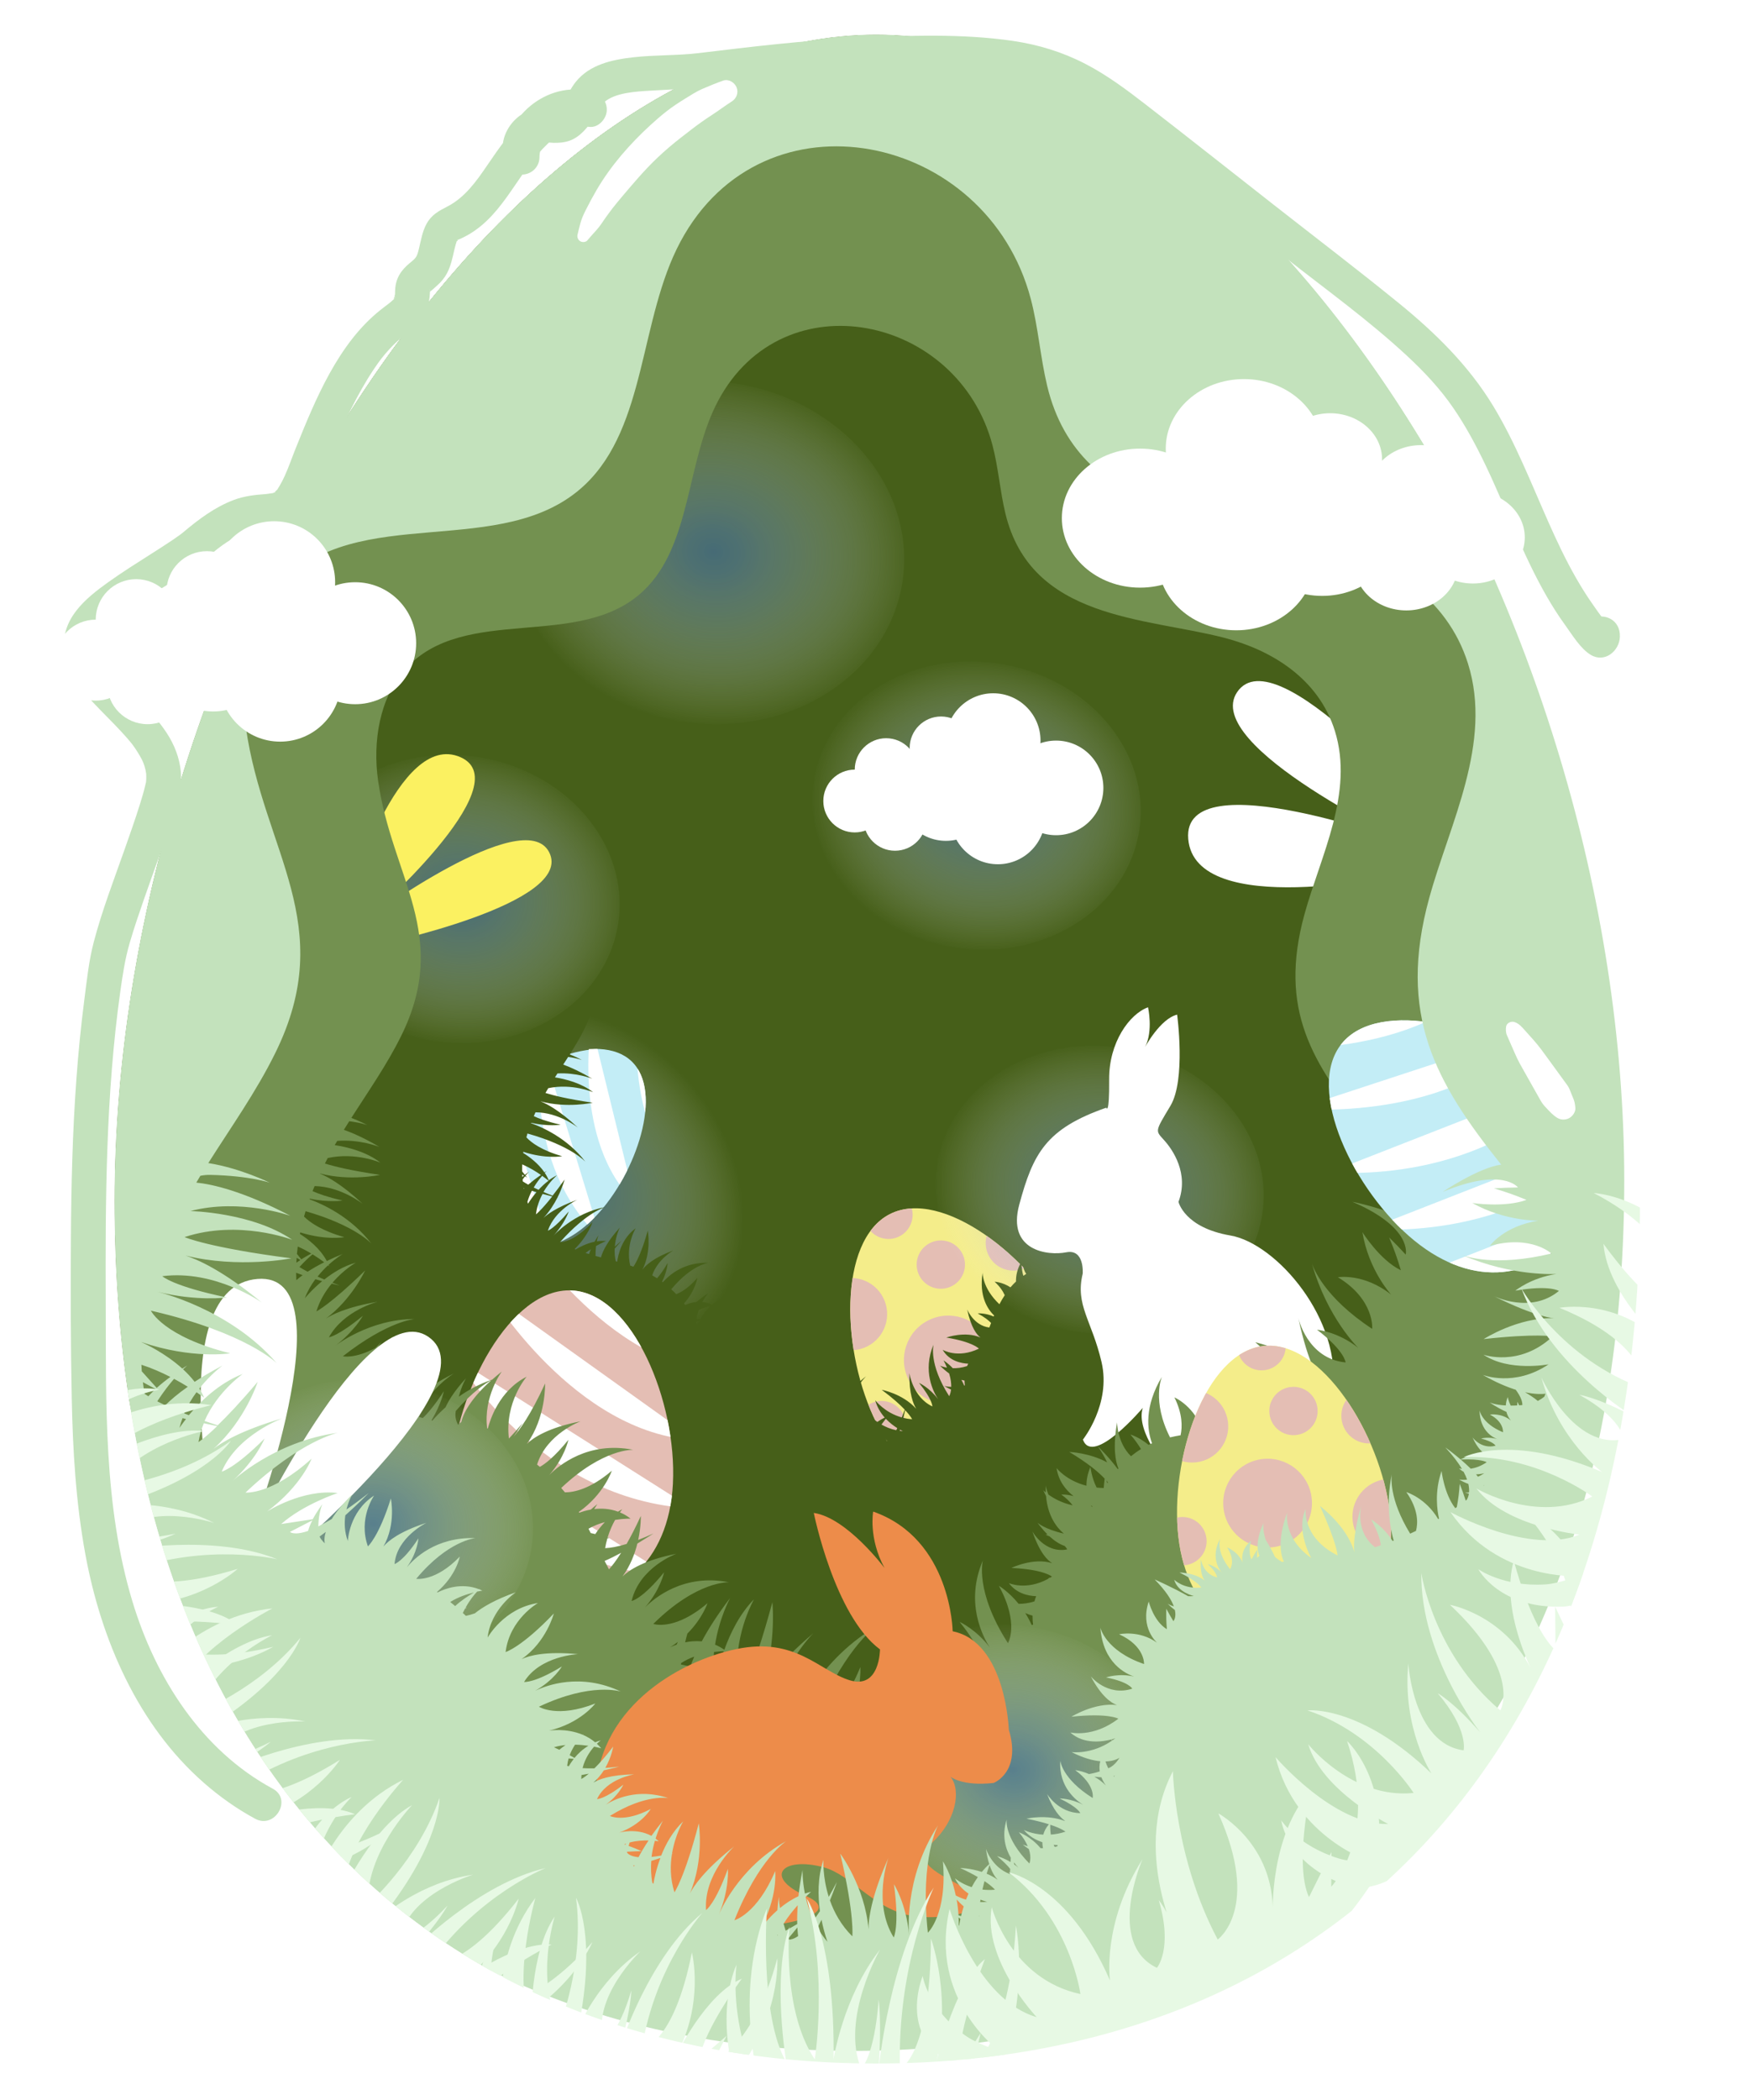 <?xml version="1.0" encoding="UTF-8"?>
<svg xmlns="http://www.w3.org/2000/svg" xmlns:xlink="http://www.w3.org/1999/xlink" viewBox="0 0 503.35 603.24">
  <defs>
    <style>
      .cls-1 {
        filter: url(#drop-shadow-10);
      }

      .cls-2 {
        filter: url(#drop-shadow-14);
      }

      .cls-3, .cls-4, .cls-5, .cls-6 {
        fill: #fff;
      }

      .cls-7 {
        fill: #c3e2bc;
      }

      .cls-8 {
        fill: #e7f9e4;
      }

      .cls-9 {
        clip-path: url(#clippath-2);
      }

      .cls-10 {
        isolation: isolate;
      }

      .cls-11 {
        fill: #e4beb4;
      }

      .cls-12 {
        filter: url(#drop-shadow-8);
      }

      .cls-13 {
        filter: url(#drop-shadow-15);
      }

      .cls-14 {
        filter: url(#drop-shadow-3);
      }

      .cls-15 {
        fill: url(#radial-gradient-2);
      }

      .cls-15, .cls-16, .cls-17, .cls-18, .cls-19, .cls-20, .cls-21 {
        mix-blend-mode: multiply;
        opacity: .58;
      }

      .cls-22 {
        fill: #c3edf6;
      }

      .cls-23 {
        filter: url(#drop-shadow-1);
      }

      .cls-24 {
        fill: #c0edb7;
      }

      .cls-16 {
        fill: url(#radial-gradient-7);
      }

      .cls-25 {
        clip-path: url(#clippath-1);
      }

      .cls-26 {
        clip-path: url(#clippath-4);
      }

      .cls-27 {
        filter: url(#drop-shadow-6);
      }

      .cls-4 {
        filter: url(#drop-shadow-5);
      }

      .cls-17 {
        fill: url(#radial-gradient-5);
      }

      .cls-28 {
        filter: url(#drop-shadow-2);
      }

      .cls-18 {
        fill: url(#radial-gradient-4);
      }

      .cls-29 {
        clip-path: url(#clippath);
      }

      .cls-5 {
        filter: url(#drop-shadow-7);
      }

      .cls-19 {
        fill: url(#radial-gradient-3);
      }

      .cls-30 {
        fill: #ed8c4a;
        filter: url(#drop-shadow-11);
      }

      .cls-31 {
        fill: none;
      }

      .cls-32 {
        filter: url(#drop-shadow-16);
      }

      .cls-33 {
        clip-path: url(#clippath-3);
      }

      .cls-34 {
        fill: #fbf161;
        filter: url(#drop-shadow-4);
      }

      .cls-35 {
        filter: url(#drop-shadow-9);
      }

      .cls-20 {
        fill: url(#radial-gradient);
      }

      .cls-6 {
        filter: url(#drop-shadow-12);
      }

      .cls-36 {
        filter: url(#drop-shadow-13);
      }

      .cls-37 {
        clip-path: url(#clippath-5);
      }

      .cls-21 {
        fill: url(#radial-gradient-6);
      }

      .cls-38 {
        fill: #7b9e35;
      }

      .cls-39 {
        fill: #739150;
      }

      .cls-40 {
        fill: #465f19;
      }

      .cls-41 {
        fill: #f4ed8a;
      }
    </style>
    <clipPath id="clippath">
      <path class="cls-31" d="m471.16,344.99c0,160.93-90.93,247.74-219.45,247.74S32.91,505.92,32.91,344.99,142.33,9.94,251.71,9.94s219.45,174.11,219.45,335.04Z"/>
    </clipPath>
    <radialGradient id="radial-gradient" cx="-1536.63" cy="194.71" fx="-1536.63" fy="194.71" r="16.19" gradientTransform="translate(810.74 -5899.54) rotate(-90) scale(4.06 -3.31)" gradientUnits="userSpaceOnUse">
      <stop offset="0" stop-color="#4674b8"/>
      <stop offset=".1" stop-color="#557fbe" stop-opacity=".92"/>
      <stop offset=".31" stop-color="#7e9ecd" stop-opacity=".69"/>
      <stop offset=".59" stop-color="#c0d0e7" stop-opacity=".34"/>
      <stop offset=".83" stop-color="#fff" stop-opacity="0"/>
    </radialGradient>
    <filter id="drop-shadow-1" filterUnits="userSpaceOnUse">
      <feOffset dx="-2.78" dy="-1.11"/>
      <feGaussianBlur result="blur" stdDeviation="2.22"/>
      <feFlood flood-color="#36591d" flood-opacity=".45"/>
      <feComposite in2="blur" operator="in"/>
      <feComposite in="SourceGraphic"/>
    </filter>
    <clipPath id="clippath-1">
      <path class="cls-31" d="m174,350.42c-11.64,12.25-25.2,11.42-34.5,2.58-9.3-8.84-10.82-22.34.81-34.59,11.64-12.25,34.59-21.31,43.9-12.47,9.3,8.84,1.43,32.23-10.21,44.48Z"/>
    </clipPath>
    <filter id="drop-shadow-2" filterUnits="userSpaceOnUse">
      <feOffset dx="-3.62" dy="-1.45"/>
      <feGaussianBlur result="blur-2" stdDeviation="2.9"/>
      <feFlood flood-color="#36591d" flood-opacity=".45"/>
      <feComposite in2="blur-2" operator="in"/>
      <feComposite in="SourceGraphic"/>
    </filter>
    <clipPath id="clippath-2">
      <path class="cls-31" d="m309.95,382.45c10.06,19.83,3.06,36.28-12,43.92-15.06,7.64-32.47,3.58-42.53-16.25-10.06-19.83-11.18-52.29,3.88-59.93,15.06-7.64,40.59,12.43,50.65,32.26Z"/>
    </clipPath>
    <filter id="drop-shadow-3" filterUnits="userSpaceOnUse">
      <feOffset dx="-5.72" dy="-7.36"/>
      <feGaussianBlur result="blur-3" stdDeviation="4.9"/>
      <feFlood flood-color="#29411a" flood-opacity=".4"/>
      <feComposite in2="blur-3" operator="in"/>
      <feComposite in="SourceGraphic"/>
    </filter>
    <radialGradient id="radial-gradient-2" cx="-1595.3" cy="-76.26" fx="-1595.3" fy="-76.26" r="16.19" gradientTransform="translate(-61.4 -4582.78) rotate(-90) scale(3.04 -2.6)" gradientUnits="userSpaceOnUse">
      <stop offset="0" stop-color="#4674b8"/>
      <stop offset=".13" stop-color="#557fbe" stop-opacity=".92"/>
      <stop offset=".37" stop-color="#7e9ecd" stop-opacity=".69"/>
      <stop offset=".71" stop-color="#c0d0e7" stop-opacity=".34"/>
      <stop offset="1" stop-color="#fff" stop-opacity="0"/>
    </radialGradient>
    <filter id="drop-shadow-4" filterUnits="userSpaceOnUse">
      <feOffset dx="-2.61" dy="-1.04"/>
      <feGaussianBlur result="blur-4" stdDeviation="2.09"/>
      <feFlood flood-color="#3c5786" flood-opacity=".45"/>
      <feComposite in2="blur-4" operator="in"/>
      <feComposite in="SourceGraphic"/>
    </filter>
    <filter id="drop-shadow-5" filterUnits="userSpaceOnUse">
      <feOffset dx="-3.11" dy="-1.24"/>
      <feGaussianBlur result="blur-5" stdDeviation="2.49"/>
      <feFlood flood-color="#3c5786" flood-opacity=".45"/>
      <feComposite in2="blur-5" operator="in"/>
      <feComposite in="SourceGraphic"/>
    </filter>
    <radialGradient id="radial-gradient-3" cx="-1657.28" cy="-36.18" fx="-1657.28" fy="-36.18" r="16.19" gradientTransform="translate(222.06 -4694.92) rotate(-90) scale(3.04 -2.6)" xlink:href="#radial-gradient-2"/>
    <radialGradient id="radial-gradient-4" cx="-1612.13" cy="-168.91" fx="-1612.13" fy="-168.91" r="19.28" gradientTransform="translate(-235.13 -4740.79) rotate(-90) scale(3.04 -2.6)" xlink:href="#radial-gradient-2"/>
    <filter id="drop-shadow-6" filterUnits="userSpaceOnUse">
      <feOffset dx="-3.81" dy="-1.52"/>
      <feGaussianBlur result="blur-6" stdDeviation="3.05"/>
      <feFlood flood-color="#36591d" flood-opacity=".45"/>
      <feComposite in2="blur-6" operator="in"/>
      <feComposite in="SourceGraphic"/>
    </filter>
    <clipPath id="clippath-3">
      <path class="cls-31" d="m197.15,427.57c-1.17,23.13-16.02,34.36-33.58,33.47-17.56-.89-31.19-13.57-30.02-36.7,1.17-23.13,16.96-53.04,34.52-52.15,17.56.89,30.25,32.24,29.07,55.37Z"/>
    </clipPath>
    <filter id="drop-shadow-7" filterUnits="userSpaceOnUse">
      <feOffset dx="-3.14" dy="-1.26"/>
      <feGaussianBlur result="blur-7" stdDeviation="2.51"/>
      <feFlood flood-color="#3c5786" flood-opacity=".45"/>
      <feComposite in2="blur-7" operator="in"/>
      <feComposite in="SourceGraphic"/>
    </filter>
    <filter id="drop-shadow-8" filterUnits="userSpaceOnUse">
      <feOffset dx="-5.72" dy="-7.36"/>
      <feGaussianBlur result="blur-8" stdDeviation="2"/>
      <feFlood flood-color="#29411a" flood-opacity=".4"/>
      <feComposite in2="blur-8" operator="in"/>
      <feComposite in="SourceGraphic"/>
    </filter>
    <radialGradient id="radial-gradient-5" cx="-1593.39" cy="63.95" fx="-1593.39" fy="63.95" r="16.19" gradientTransform="translate(272.27 -4405.04) rotate(-90) scale(3.04 -2.6)" xlink:href="#radial-gradient-2"/>
    <radialGradient id="radial-gradient-6" cx="-1656.5" cy="99.1" fx="-1656.5" fy="99.1" r="16.19" gradientTransform="translate(547.16 -4526.23) rotate(-90) scale(3.04 -2.6)" xlink:href="#radial-gradient-2"/>
    <filter id="drop-shadow-9" filterUnits="userSpaceOnUse">
      <feOffset dx="-3.67" dy="-1.47"/>
      <feGaussianBlur result="blur-9" stdDeviation="2.94"/>
      <feFlood flood-color="#36591d" flood-opacity=".45"/>
      <feComposite in2="blur-9" operator="in"/>
      <feComposite in="SourceGraphic"/>
    </filter>
    <clipPath id="clippath-4">
      <path class="cls-31" d="m448.8,310.21c17.32,14.11,17.59,32.06,6.87,45.21-10.71,13.15-28.35,16.52-45.66,2.41-17.32-14.11-31.57-43.45-20.86-56.6,10.71-13.15,42.33-5.13,59.65,8.98Z"/>
    </clipPath>
    <filter id="drop-shadow-10" filterUnits="userSpaceOnUse">
      <feOffset dx="-3.62" dy="-1.45"/>
      <feGaussianBlur result="blur-10" stdDeviation="2.9"/>
      <feFlood flood-color="#36591d" flood-opacity=".45"/>
      <feComposite in2="blur-10" operator="in"/>
      <feComposite in="SourceGraphic"/>
    </filter>
    <clipPath id="clippath-5">
      <path class="cls-31" d="m402.92,435.86c2.59,22.09-9.67,35.1-26.44,37.07-16.77,1.97-31.71-7.86-34.3-29.94-2.59-22.08,7.57-52.93,24.35-54.9,16.77-1.97,33.8,25.69,36.39,47.78Z"/>
    </clipPath>
    <filter id="drop-shadow-11" filterUnits="userSpaceOnUse">
      <feOffset dx="-3.03" dy="-1.21"/>
      <feGaussianBlur result="blur-11" stdDeviation="2.42"/>
      <feFlood flood-color="#36591d" flood-opacity=".45"/>
      <feComposite in2="blur-11" operator="in"/>
      <feComposite in="SourceGraphic"/>
    </filter>
    <filter id="drop-shadow-12" filterUnits="userSpaceOnUse">
      <feOffset dx="-3.62" dy="-1.45"/>
      <feGaussianBlur result="blur-12" stdDeviation="2.9"/>
      <feFlood flood-color="#3c5786" flood-opacity=".45"/>
      <feComposite in2="blur-12" operator="in"/>
      <feComposite in="SourceGraphic"/>
    </filter>
    <radialGradient id="radial-gradient-7" cx="-1640.6" cy="-119.92" fx="-1640.6" fy="-119.92" r="16.19" gradientTransform="translate(-30.91 -4754.64) rotate(-90) scale(3.04 -2.6)" xlink:href="#radial-gradient-2"/>
    <filter id="drop-shadow-13" filterUnits="userSpaceOnUse">
      <feOffset dx="-3.33" dy="-1.33"/>
      <feGaussianBlur result="blur-13" stdDeviation="2.67"/>
      <feFlood flood-color="#446d4a" flood-opacity=".45"/>
      <feComposite in2="blur-13" operator="in"/>
      <feComposite in="SourceGraphic"/>
    </filter>
    <filter id="drop-shadow-14" filterUnits="userSpaceOnUse">
      <feOffset dx="-5.72" dy="-4"/>
      <feGaussianBlur result="blur-14" stdDeviation="4"/>
      <feFlood flood-color="#395b25" flood-opacity=".4"/>
      <feComposite in2="blur-14" operator="in"/>
      <feComposite in="SourceGraphic"/>
    </filter>
    <filter id="drop-shadow-15" filterUnits="userSpaceOnUse">
      <feOffset dx="-4.29" dy="-1.72"/>
      <feGaussianBlur result="blur-15" stdDeviation="3.43"/>
      <feFlood flood-color="#446d4a" flood-opacity=".45"/>
      <feComposite in2="blur-15" operator="in"/>
      <feComposite in="SourceGraphic"/>
    </filter>
    <filter id="drop-shadow-16" filterUnits="userSpaceOnUse">
      <feOffset dx="-3.64" dy="-1.45"/>
      <feGaussianBlur result="blur-16" stdDeviation="2.91"/>
      <feFlood flood-color="#446d4a" flood-opacity=".45"/>
      <feComposite in2="blur-16" operator="in"/>
      <feComposite in="SourceGraphic"/>
    </filter>
  </defs>
  <g class="cls-10">
    <g id="OBJETCS">
      <g>
        <path class="cls-3" d="m490,353.06c-.43,3.02-.86,6.04-1.28,9.05s-.66,6.35-.93,9.53c-.52,5.99-1.2,11.96-1.69,17.95s-1.06,11.81-1.82,17.69c-.04.32-.08.63-.12.95-.09.67-.04-.14.02-.16-.02,0-.06.43-.06.47-.11.79-.22,1.57-.33,2.35-.21,1.42-.43,2.83-.66,4.24-.48,2.95-1.02,5.89-1.61,8.82-2.35,11.61-5.7,23-9.74,34.12-1.01,2.77-2.06,5.51-3.14,8.25-.55,1.38-1.11,2.76-1.67,4.13-.26.64-.53,1.28-.8,1.92-.08.2-.17.39-.25.59,0,0,.38-.89.17-.4-.17.39-.33.79-.5,1.18-2.34,5.47-4.8,10.89-7.36,16.26s-5.14,10.77-7.66,16.19c-1.23,2.66-2.48,5.31-3.74,7.96-1.34,2.81-2.5,5.65-3.63,8.55-.5,1.29-.97,2.57-1.35,3.9-.35,1.21.22,2.75,1.36,3.35s2.74.57,3.6-.46c3.76-4.56,6.66-9.69,9.51-14.84s5.76-10.48,8.34-15.88c5.31-11.11,10.3-22.39,14.63-33.92,4.16-11.07,7.52-22.34,9.79-33.96,2.35-12.01,3.71-24.2,4.5-36.4.39-6,.47-12,.48-18.01,0-3.03,0-6.05,0-9.08s-.21-6.14-.4-9.22c-.1-1.56-.19-3.12-.29-4.67-.05-.84-.61-1.57-1.48-1.68-.75-.09-1.75.37-1.87,1.22h0Z"/>
        <g>
          <g>
            <g class="cls-29">
              <ellipse class="cls-40" cx="247.2" cy="299.96" rx="121.39" ry="161.79"/>
              <ellipse class="cls-20" cx="166.53" cy="341.81" rx="52.56" ry="63.2" transform="translate(-182.91 191.95) rotate(-40.81)"/>
              <g class="cls-23">
                <g class="cls-25">
                  <path class="cls-22" d="m175.85,350.42c-11.64,12.25-25.2,11.42-34.5,2.58-9.3-8.84-10.82-22.34.81-34.59,11.64-12.25,34.59-21.31,43.9-12.47,9.3,8.84,1.43,32.23-10.21,44.48Z"/>
                  <path class="cls-3" d="m172.65,295.09s-5.73,34.07,12.65,51.53"/>
                  <path class="cls-3" d="m186.47,288.46s-5.73,34.07,12.65,51.53"/>
                  <path class="cls-3" d="m158.41,301.31s-6.21,33.61,17.03,55.69"/>
                  <path class="cls-3" d="m145.48,308.78s-6.21,33.61,17.03,55.69"/>
                  <path class="cls-3" d="m132.26,310.8s-6.21,33.61,17.03,55.69"/>
                </g>
              </g>
              <g class="cls-28">
                <g class="cls-9">
                  <path class="cls-41" d="m309.95,382.45c10.06,19.83,3.06,36.28-12,43.92-15.06,7.64-32.47,3.58-42.53-16.25-10.06-19.83-11.18-52.29,3.88-59.93,15.06-7.64,40.59,12.43,50.65,32.26Z"/>
                  <path class="cls-11" d="m257.37,374.22c2.6,5.12.55,11.37-4.56,13.96-5.12,2.6-11.37.55-13.96-4.56-2.6-5.12-.55-11.37,4.56-13.96,5.12-2.6,11.37-.55,13.96,4.56Z"/>
                  <path class="cls-11" d="m309.54,404.22c1.74,3.42.37,7.6-3.05,9.33-3.42,1.74-7.6.37-9.33-3.05-1.74-3.42-.37-7.6,3.05-9.33,3.42-1.74,7.6-.37,9.33,3.05Z"/>
                  <path class="cls-11" d="m292.71,420.54c2.6,5.12.55,11.37-4.56,13.96-5.12,2.6-11.37.55-13.96-4.56-2.6-5.12-.55-11.37,4.56-13.96,5.12-2.6,11.37-.55,13.96,4.56Z"/>
                  <path class="cls-11" d="m263.09,407.67c1.73,3.42.37,7.6-3.05,9.33-3.42,1.73-7.6.37-9.33-3.05-1.74-3.42-.37-7.6,3.05-9.33,3.42-1.74,7.6-.37,9.33,3.05Z"/>
                  <path class="cls-11" d="m280.11,361.56c1.74,3.42.37,7.6-3.05,9.33-3.42,1.74-7.6.37-9.33-3.05-1.74-3.42-.37-7.6,3.05-9.33,3.42-1.74,7.6-.37,9.33,3.05Z"/>
                  <path class="cls-11" d="m265.07,347.26c1.73,3.42.37,7.6-3.05,9.33-3.42,1.73-7.6.37-9.33-3.05-1.74-3.42-.37-7.6,3.05-9.33,3.42-1.74,7.6-.37,9.33,3.05Z"/>
                  <path class="cls-11" d="m287.44,386.33c3.19,6.28.68,13.96-5.6,17.14-6.28,3.19-13.96.68-17.14-5.6-3.19-6.28-.68-13.96,5.6-17.14,6.28-3.19,13.96-.68,17.14,5.6Z"/>
                  <path class="cls-11" d="m301.83,354.91c1.98,3.91.42,8.69-3.49,10.67-3.91,1.98-8.69.42-10.67-3.49-1.98-3.91-.42-8.69,3.49-10.67,3.91-1.98,8.69-.42,10.67,3.49Z"/>
                  <path class="cls-11" d="m320.24,378.67c2.72,5.36.58,11.92-4.78,14.64s-11.92.58-14.64-4.78c-2.72-5.36-.58-11.92,4.78-14.64,5.36-2.72,11.92-.58,14.64,4.78Z"/>
                </g>
              </g>
              <g class="cls-14">
                <path class="cls-40" d="m251.21,46.5c-99.29,0-189.81,150.84-189.81,290.26s78.65,214.63,189.81,214.63,189.81-75.2,189.81-214.63S349.16,46.5,251.21,46.5Zm89.55,304.67c0,.1,0,.21,0,.31-.45.44-1.26,1.12-2.19,1.53-.34-.67-.63-1.34-.88-1.98,1.52.29,2.55.22,3.07.14Zm-.77,4.12s.06-.02.09-.03c-.02.03-.04.05-.06.08-.01-.01-.02-.03-.03-.04Zm-165.64-115c10.14-11.29,29.83-3.03,40.75-13.42,8.25-7.85,7.24-22.18,12.75-32.49,11.16-20.87,41-14.62,46.88,7.62,1.01,3.81,1.28,7.81,2.2,11.64,4.37,18.23,23.91,17.78,37.41,21.27,8.04,2.08,16.1,6.92,18.91,15.9,3.32,10.62-2.45,21.37-5.19,31.35-2.71,9.86-1.66,17.09,1.69,23.86-3.59,1.61-7.43,4.51-7.43,4.51,3.75-1.77,6.5-2.39,8.51-2.48.33.58.68,1.17,1.04,1.75-.13,0-.27.02-.41.03.19.07.37.13.55.19.62.97,1.26,1.95,1.96,2.93-3.22.37-6.37-.16-6.37-.16,3.21,2.02,6.44,2.9,8.7,3.28.23.3.46.6.7.9-4.43,1.51-6.28,4.45-6.28,4.45,6.17-1.9,9.67.43,10.67,1.26.07.1.13.21.19.31-9.91,2.66-15.15.57-15.78.29,9.04,4.38,16.79,3.8,16.79,3.8-4.59.79-7.32,3.36-7.32,3.36,6.11-1.21,7.77.05,7.77.05-5.05,4.71-11.6,1.04-11.6,1.04,7.82,4.39,10.75,4.44,10.75,4.44-6.47-.22-12.57,4.21-12.57,4.21,9.5-1.18,12.3-.53,12.3-.53-1.25,1.32-2.52,2.23-3.75,2.87-.87-.59-1.45-.94-1.45-.94.41.38.76.75,1.12,1.11-4.44,2.14-8.24.64-8.24.64,3.5,2.68,8.52,2.38,10.62,2.1.09.11.18.23.26.34-1.34.9-2.64,1.49-3.86,1.83-.04-.19-.07-.29-.07-.29-.02.11-.03.22-.05.33-4.01,1.09-7.03-.25-7.03-.25,2.71,1.76,4.93,2.73,6.7,3.26-.04,1-.01,1.95.06,2.83-3.9.35-5.53-.55-5.53-.55,0,0,2.9,2.39,5.83,2.88.24,1.34.53,2.37.74,3.02-.04.05-.09.09-.13.14-3.22-4.79-7.48-5.6-7.48-5.6,3.44,4.32,3.29,7.95,2.91,9.69-.24.18-.49.36-.74.53-5.74-7.99-5.73-13.44-5.7-14.11-.63,8.09,1.45,14.2,2.27,16.26-.04.02-.08.05-.12.07-2.36-3.48-5.37-4.9-5.37-4.9,2.01,3.14,2.61,5.11,2.77,6.2-.35.16-.69.31-1.04.46-5.04-3.27-4.14-9.82-4.14-9.82-1.05,7.58-.46,10.68-.26,11.43,0,0-.01,0-.02,0-2.22-6-8.44-9.98-8.44-9.98,3.57,6.58,4.6,9.74,4.88,10.81-.21.04-.43.07-.64.1-7.2-3.34-7.18-9.79-7.18-9.79-1.17,4.05.72,8.4,1.78,10.39-.28.03-.55.06-.83.09-5.01-3.93-4.78-9.11-4.78-9.11-.65,3.18-.74,5.62-.58,7.47-1.41-2.17-2.95-4.06-2.95-4.06,1.55,3.01,2.21,5.2,2.42,6.78-.29.09-.57.18-.86.28-.24-.24-.45-.49-.62-.78-2.45-4.28-2.13-6.53-2.13-6.53,0,0-1.81,5.53.26,8.43-.29.17-.56.36-.83.55-.58-2.08-.57-4.03-.57-4.03-1.22,2.12-1.57,4.07-1.53,5.67-.56.52-1.09,1.08-1.59,1.67-2.35-1.54-4.56-1.61-4.56-1.61,1.49,1.35,2.38,2.68,2.91,3.87-.54.83-1.06,1.69-1.53,2.6-4.97-4.7-4.82-9.07-4.82-9.07-1.09,6.8,1.49,10.56,3.3,12.3-.04.1-.08.19-.12.29-2.45-1.08-4.6-.89-4.6-.89,2.03,1.09,3.19,2.04,3.85,2.75-.17.43-.33.87-.5,1.3-4.5-.53-6.37-5.2-6.37-5.2,1.11,5.24,2.77,7.29,3.81,8.08-4.34-1.94-9.81,0-9.81,0,7.68,1.26,9.37,3.19,9.37,3.19-6.08,2.95-10.41.34-10.41.34,1.88,3.25,5.39,3.89,7.35,3.98-.12.23-.24.46-.34.69-1.53.5-2.93.64-4.1.61-1.44-1.52-2.66-2.23-2.66-2.23.4.73.72,1.41.99,2.07-1.26-.22-2.01-.57-2.01-.57.94.93,1.81,1.65,2.63,2.24.48,1.56.62,2.85.6,3.85-1.36-.04-2.02-.28-2.02-.28,0,0,.83.53,1.97,1.06-.15,1.26-.54,1.89-.54,1.89-5.99-9.33-4.49-14.8-4.49-14.8-3.25,7.59,0,13.68,1.3,15.66-2.51-3.36-5.46-4.66-5.46-4.66,3.91,4.84,3.82,6.75,3.82,6.75-5.65-2.66-6.61-9.59-6.61-9.59-.09,5.91,1.11,8.89,1.97,10.27-3.93-4.37-9.91-5.45-9.91-5.45,3.24,2.41,5.31,4.31,6.62,5.7-.29.79-.58,1.53-.86,2.23-4.94-1.36-7.63-4.94-7.63-4.94.54,2.03,1.58,3.67,2.73,4.98-.75.36-1.46.78-2.13,1.26-1.55-1.08-2.43-2.07-2.43-2.07.52,1.04,1.03,1.94,1.53,2.76-2.54,2.09-4.34,4.73-5.28,6.33-.09,0-.17.01-.26.02,2.53-7.44,1.53-12.82,1.53-12.82-2.98,10.63-7.62,12.58-7.62,12.58,3.93-15.17,9.36-19.95,9.36-19.95-9.81,7.53-12.75,18.96-12.75,18.96,1.76-6.34,1.01-11.07,1.01-11.07-1.98,8.56-3.79,10.27-3.79,10.27-1.23-8.38,4.69-15.78,4.69-15.78-5.9,6.33-7.83,10.48-8.43,12.21,2.4-8.45.51-16.88.51-16.88-1.91,13.19-3.78,16.93-3.78,16.93-.73-1.95-1.09-3.89-1.24-5.73,1.62-.79,2.8-1.43,2.8-1.43-1.05.37-1.97.65-2.84.9-.33-6.02,1.74-10.81,1.74-10.81-1.5,1.95-2.56,4.21-3.31,6.42-.73-.58-1.5-.99-2.26-1.26.51-2.93,1.29-4.87,1.29-4.87-.97,1.64-1.77,3.14-2.45,4.54-1.43-.31-2.79-.23-3.84-.06.1-.39.19-.69.26-.89,3.62-2.64,4.99-5.81,4.99-5.81-6.33,4.51-9.99,2.83-9.99,2.83,8.55-7.06,14.16-6.22,14.16-6.22-7.92-2.32-13.58,1.63-15.39,3.15,3.03-2.89,3.97-5.97,3.97-5.97-4.34,4.46-6.25,4.6-6.25,4.6,1.96-5.93,8.73-7.71,8.73-7.71-5.87.61-8.69,2.16-9.96,3.18,3.87-4.43,4.23-10.49,4.23-10.49-.59,1.03-1.14,1.95-1.66,2.77-2.18,1.44-3.94,2.38-5.35,2.99.98-4.53,3.83-7.26,3.83-7.26-1.25.5-2.32,1.19-3.23,1.96-.96-.46-1.9-.7-2.8-.78.85-1.57,1.68-2.5,1.68-2.5-1.33.88-2.42,1.71-3.36,2.5-1.26.12-2.37.49-3.23.87-.11-.15-.23-.3-.34-.45,3.24-3.61,3.84-7.36,3.84-7.36-2.37,2.78-4.49,4.09-6.08,4.7-.46-.49-.94-.96-1.42-1.41,5.9-7.1,10.71-7.59,10.71-7.59-6.81-.26-11.08,3.25-13.14,5.57-.07-.05-.14-.1-.22-.16,1.48-2.95,1.6-5.35,1.6-5.35-1.22,2.11-2.24,3.48-3.03,4.37-.45-.29-.92-.57-1.4-.84,1.56-4.65,6.07-7.15,6.07-7.15-5.55,2.03-7.9,4.22-8.88,5.52,2.67-5.24,1.54-11.21,1.54-11.21-1.71,6.13-3.29,9.1-4.13,10.36-.3-.11-.61-.22-.92-.33-1.38-5.99,1.58-10.71,1.58-10.71-3.99,2.88-5.04,7.55-5.32,9.59-.14-.04-.27-.07-.41-.11-.29-1.27-.36-2.5-.31-3.64,1.19-1.33,1.97-2.3,1.97-2.3-.69.65-1.33,1.21-1.94,1.75.26-3.2,1.46-5.5,1.46-5.5-3.52,3.86-4.91,6.71-5.44,8.58-.52-.14-1.04-.28-1.55-.42,0-1.11.05-2.06.15-2.86,1.62-.91,2.85-1.41,2.85-1.41-.89-.1-1.78-.06-2.64.07.24-1.16.5-1.75.5-1.75,0,0-.53.77-1.15,1.87-2.23.46-4.21,1.47-5.44,2.22-.09-.04-.19-.07-.28-.11,4.01-3.99,5.14-7.76,5.14-7.76-5.07,5.47-8.6,5.77-9.23,5.77-.02-.01-.05-.03-.07-.04,7.75-8.71,12.97-10.04,12.97-10.04-9.08,1.66-14.93,8.27-14.93,8.27,3.33-3.62,4.44-7.02,4.44-7.02-4.23,5.02-6.01,5.53-6.01,5.53,2.04-5.99,8.49-8.89,8.49-8.89-6.08,2.2-8.77,4.3-9.76,5.25,1.76-1.89,3.08-4,4.03-5.87.14.03.23.05.23.05-.08-.03-.14-.05-.22-.08,1.45-2.87,2.04-5.15,2.04-5.15-1.32,1.86-2.46,3.38-3.45,4.63-.95-.36-1.82-.71-2.62-1.06,1.77-3.03,3.91-4.8,3.91-4.8-.85.4-1.64.9-2.39,1.45-.31-.76-.7-1.48-1.15-2.15.36-.37.6-.57.6-.57-.24.15-.45.3-.68.45-1.81-2.64-4.43-4.55-6.12-5.59.02-.11.02-.21.04-.32,6.5,2.12,11.17,1.26,11.17,1.26-5.97-1.68-8.91-3.94-10.28-5.41.1-.37.19-.75.3-1.11,12.61,3.53,16.65,8.11,16.65,8.11-5.23-6.83-12.53-9.98-15.64-11.08.01-.03.03-.07.04-.1,4.94,1.1,8.47.55,8.47.55-4.04-.94-6.38-1.83-7.7-2.47.16-.37.33-.74.49-1.1,6.69,0,12.2,4.4,12.2,4.4-5.33-4.98-8.95-6.84-10.69-7.52,0,0,0-.02.01-.02,7.52,2.03,14.92.38,14.92.38-7.42-1.08-11.53-2.15-13.58-2.8.27-.46.54-.92.81-1.37,6.81-1.46,12.89,1.16,12.89,1.16-3.4-2.63-7.87-3.77-10.97-4.27.24-.37.48-.75.72-1.12,5.46-.31,10,1.51,10,1.51-3.36-1.98-6.12-3.25-8.34-4.06.48-.73.95-1.46,1.42-2.2,2.63.38,3.96.89,3.96.89,0,0-1.42-.79-3.49-1.61,1.5-2.37,2.93-4.78,4.19-7.31,8.49-17.21-1.56-26.97-3.94-43.57-.97-6.75.24-14.21,4.63-19.09Zm89.16,177.28c-.1.21-.19.41-.29.62-1.64-.34-3.07-.95-4.25-1.63.49-.69.92-1.26,1.24-1.67,1.14,1.21,2.36,2.1,3.3,2.68Zm4.26-2.55c-.9-.05-1.74-.19-2.53-.38.23-.89.41-1.65.54-2.22,1.6,1.72,1.99,2.6,1.99,2.6Zm15.05-11.11c.01.49.05.93.1,1.3-.04.05-.07.11-.1.16-.02,0-.04.01-.06.02-.26-.6-.54-1.16-.84-1.68.32.09.62.16.9.2Zm-17.7,14.53c-.31-.02-.61-.05-.91-.09.03-.11.06-.21.09-.32.49.27.81.4.81.4Zm-4.51,2.8c-.4.12-.81.23-1.21.33l.21-.34-.53.42c-.44.11-.87.23-1.32.33-.64-.34-1.14-.66-1.53-.92.54-1.06,1.13-2.05,1.69-2.94.98,1.4,1.89,2.4,2.69,3.12Zm-4.55.16c.19.24.4.5.64.78-.37.07-.74.15-1.11.21.15-.34.31-.67.47-.99Zm-50.36-34.33c.32-.13.65-.26,1-.39-.26.49-.46.94-.62,1.31-.13-.26-.26-.52-.39-.77,0-.05,0-.1,0-.15Zm1.22-.79c-.4-.05-.76-.1-1.1-.13.15-.91.38-1.76.66-2.54,1.31-.57,2.54-.91,3.34-1.08-1.31,1.21-2.25,2.58-2.91,3.75Zm2.47,5.06c-.05-.77-.02-1.5.04-2.2,2.39-1.78,4.81-3.93,5.54-4.59-3.55,5.58-5.59,6.79-5.59,6.79Zm10.45,14.22c.85-.43,1.6-.9,2.29-1.4-.11.21-.26.51-.44.88-1.12.22-1.85.52-1.85.52Zm8.1,6.16c-.48.09-.92.15-1.32.19-.13-1.7-.06-3.32.11-4.78.97-.08,1.81-.08,2.36-.05-.53,1.65-.9,3.24-1.14,4.64Zm-4.8-.05c-.97-.38-1.11-.95-1.11-.95.58-.09,1.04-.15,1.49-.22-.14.41-.26.8-.37,1.17Zm3.64,1.75c.32-.13.64-.26.96-.4-.28,2.01-.31,3.35-.31,3.35-.29-.99-.5-1.98-.64-2.95Zm-2.92-3.9c-.79-.28-1.53-.51-2.58-.81h0c1.09-.64,2.29-1.04,3.43-1.28-.32.74-.61,1.44-.85,2.09Zm-63.42-60.39c-.5-.23-.96-.45-1.39-.66.83-1.4,1.72-2.54,2.44-3.35.86.62,1.51,1.13,1.82,1.39-1.08.81-2.04,1.72-2.87,2.63Zm-.74,7.04c.26-2.24,1.01-4.21,1.91-5.86,1.06.29,2.02.53,2.77.72-3.22,4.07-4.67,5.14-4.67,5.14Zm-2.28-3.06c-.06-.17-.12-.33-.18-.5.33-1.16.78-2.24,1.29-3.21.44.14.88.28,1.31.41-1.12,1.31-1.94,2.53-2.42,3.31Zm-1.66-8.34l.47.29c-.15.12-.3.24-.45.37-.02-.22,0-.44-.02-.66Zm.48,4.04c-.01-.07-.03-.13-.04-.2.06.02.12.04.18.06-.05.04-.09.09-.14.13Zm1.25-1.15c-.59-.33-1.11-.65-1.57-.95-.02-.18-.04-.36-.06-.54.25-.35.49-.66.7-.92l.58.35-.43-.54c.67-.82,1.1-1.19,1.1-1.19,0,0-.52.35-1.29.95l-.79-.99c-.01-.67,0-1.34.03-2.01,2.08.9,3.97,2.07,5.37,3.04-1.46,1-2.65,1.94-3.64,2.79Zm16.46,19.62c.51-.39,1.02-.75,1.53-1.08-.2.46-.38.92-.53,1.38-.33-.1-.67-.2-1-.3Z"/>
                <path class="cls-40" d="m326.13,349.48s0-.05,0-.07c0,0,0,.02,0,.07Z"/>
                <ellipse class="cls-15" cx="136.57" cy="265.61" rx="41.28" ry="47.29" transform="translate(-145.78 362.98) rotate(-81.82)"/>
                <path class="cls-40" d="m325.8,323.27s-.04-.02-.06-.03c0,0,.02.01.06.03Z"/>
                <path class="cls-34" d="m108.65,266.64s14-48.61,31.95-40.75c17.71,7.75-26.89,46.59-26.89,46.59,0,0,45.13-33.24,52.37-19.32,7.72,14.84-49.64,26.73-49.64,26.73l-7.79-13.24Z"/>
              </g>
              <path class="cls-4" d="m405.32,252.49s-58.84,13.01-60.83-10.25c-1.97-22.95,64.06,1.63,64.06,1.63,0,0-60.46-28.32-50.02-43.81,11.14-16.52,56.21,36.74,56.21,36.74l-9.42,15.69Z"/>
              <ellipse class="cls-19" cx="315.89" cy="341.81" rx="41.28" ry="47.29" transform="translate(-67.4 605.83) rotate(-81.82)"/>
              <ellipse class="cls-18" cx="203.6" cy="158.73" rx="49.16" ry="56.32" transform="translate(17.51 337.67) rotate(-81.82)"/>
              <g class="cls-27">
                <g class="cls-33">
                  <path class="cls-11" d="m197.15,427.57c-1.17,23.13-16.02,34.36-33.58,33.47-17.56-.89-31.19-13.57-30.02-36.7,1.17-23.13,16.96-53.04,34.52-52.15,17.56.89,30.25,32.24,29.07,55.37Z"/>
                  <path class="cls-3" d="m144.44,372.88s24.45,40.54,59.15,42.3"/>
                  <path class="cls-3" d="m152.9,353.66s24.45,40.54,59.15,42.3"/>
                  <path class="cls-3" d="m135.19,392.07s23.54,40.5,67.41,42.72"/>
                  <path class="cls-3" d="m128.39,411.37s23.54,40.5,67.41,42.72"/>
                  <path class="cls-3" d="m116.46,425.27s23.54,40.5,67.41,42.72"/>
                </g>
              </g>
              <path class="cls-5" d="m320.96,319.44s.92,2.47.84-8.11c-.09-10.58,5.81-18.8,11.17-20.73,0,0,1.54,6.76-.85,11.42,0,0,4.37-8.14,9.21-9.31,0,0,2.56,18.7-1.93,26.2-4.49,7.5-4.36,7.03-1.82,9.85,2.54,2.81,7.18,9.63,4.14,17.73,0,0,1.67,7.4,14.91,9.66,13.24,2.26,32.36,24.34,29.34,45.02,0,0,7.32-4.3,10.14,3.31,2.82,7.61-2.28,17.66-11.91,15.8,0,0-1.78-1.2-3.91-.78-2.13.42-3.86,4.29-9.35,5.36-5.5,1.08-50.35,10.97-50.68,8.16-.33-2.8,8.36-8.04,18.39-9.78,0,0-9.39-10.74-7.19-17.57,0,0-14.34,16.93-17.2,9.11,0,0,8.15-10.21,5.36-22.24-2.8-12.03-7.62-16.38-5.42-25.42,0,0,.58-7.18-4.73-6.14-5.31,1.04-17.08-.41-13.5-13.69,3.97-14.68,7.65-21.8,25-27.85Z"/>
              <g class="cls-12">
                <path class="cls-39" d="m251.21,13.54c-112.25,0-214.59,170.54-214.59,328.16s88.92,242.65,214.59,242.65,214.59-85.02,214.59-242.65S361.94,13.54,251.21,13.54ZM92,369.3c-.38.24-.76.5-1.14.77.02-.47.06-.94.1-1.41l1.05.63Zm3.52-1.64c1.36.84,2.51,1.65,3.34,2.28-1.89.95-3.46,1.87-4.76,2.72-.9-.48-1.68-.93-2.35-1.35,1.54-1.7,2.84-2.89,3.76-3.65Zm-3.24,1.45l-1.25-1.57c.07-.71.15-1.41.24-2.12,1.39.6,2.71,1.31,3.88,2.02-.81.43-1.8.98-2.88,1.67Zm-1.49,3.85c.62.24,1.25.47,1.88.68-.71.52-1.31,1-1.82,1.44-.03-.71-.05-1.42-.06-2.12Zm5.54,1.85c.68.2,1.33.38,1.95.55-3.07,2.53-4.99,4.92-4.99,4.92.78-2.06,1.86-3.89,3.04-5.47Zm11.51,27.05c.07-.04.13-.08.19-.12,0,.01-.01.03-.02.04-.1.05-.17.09-.17.09Zm12.24,7.86c0-.82.05-1.62.14-2.4,1.27-.85,2.49-1.72,3.59-2.54-2.51,3.79-3.73,4.95-3.73,4.95Zm-4.1-4.31l.72-.29c-.59,1.2-.9,1.98-.9,1.98.04-.57.1-1.14.18-1.69Zm.8-.44h-.72c.2-1.17.48-2.31.83-3.38.83-.32,1.61-.6,2.33-.83-1.05,1.59-1.86,3.07-2.43,4.21Zm-6.03.12h-.52c.24-.17.5-.34.75-.51-.09.18-.16.35-.23.51Zm27.5,10.71c-.32.29-.63.56-.94.81-.45-.87-.9-2.13-.7-3.55.02-.14.04-.27.06-.41,4.95-5.67,8.71-8.06,10.25-8.87-6.23,5.61-8.12,9.74-8.67,12.01Zm73.25,73.61c-.22.06-.43.11-.64.16-.29-2.66-.25-5.26,0-7.69,1.2-.15,2.18-.2,2.79-.22-1.11,3.16-1.78,5.95-2.15,7.75Zm-8.35-.26c-.24-.22-.47-.44-.7-.65.33-.08.63-.15.92-.22-.08.31-.16.61-.22.88Zm.92-3.1c-.81-.19-1.67-.37-2.7-.57,0-.07,0-.13.01-.2,0-.07.02-.13.03-.2,1.19-.79,2.47-1.4,3.76-1.86-.45,1.03-.81,1.97-1.11,2.83Zm-5.86-5.48c.81-.51,1.56-1.04,2.26-1.59-.12.26-.24.53-.37.8-1.17.41-1.89.79-1.89.79Zm-17.53-22.42c-.42-.8-.84-1.61-1.26-2.42,1.48-.63,3.13-1.45,4.76-2.34-1.5,2.37-2.69,3.87-3.5,4.76Zm-5.25-10.43c-.21-.41-.43-.84-.64-1.24,1.52-.87,3.15-1.48,4.71-1.9-1.08,1.11-2,2.28-2.75,3.44-.43-.1-.86-.2-1.32-.3Zm92.55,53.26c-.47.76-.93,1.49-1.37,2.15-3.28-1.22-5.51-2.51-6.87-3.44,1.3-1.56,2.48-2.84,3.38-3.77,1.83,2.45,3.49,4.03,4.86,5.06Zm5.98-5.54c-.67-.03-1.32-.11-1.95-.2.09-.23.17-.45.25-.67,1.03.58,1.7.87,1.7.87Zm49.9-62.05c-.09-.25-.19-.51-.28-.78.17.19.32.37.45.54-.05.08-.11.16-.16.24Zm-4.28,6.79s-.09,0-.13,0c-.12-.11-.23-.23-.35-.34.13.05.24.09.35.12.05.08.09.15.13.21Zm-17.06,33.87c-.14.03-.26.05-.4.08-.56-1.25-1.19-2.39-1.84-3.42.76.33,1.46.57,2.09.73-.01,1,.06,1.88.15,2.61Zm-31.76,28.5c-.68.24-1.36.45-2.04.67.2-.46.4-.91.6-1.36.56.32,1.04.54,1.44.69Zm-11.39-2.4c.99,1.28,2.47,3.01,4.16,4.52-2.79.66-5.6,1.15-8.44,1.46,1.35-2.21,2.86-4.24,4.28-5.98Zm102.78-85.67c-.91,1.17-1.74,1.36-1.74,1.36.18-1.5.31-2.48.49-3.67.42.88.84,1.65,1.25,2.31Zm4.66-4.2c-.22-1.74-.59-3.6-.98-5.3,2.94,4.41,6.77,7.23,6.77,7.23-2.23-.44-4.14-1.12-5.79-1.94ZM122.13,199.59c17.04-18.98,50.14-5.1,68.5-22.56,13.86-13.19,12.17-37.28,21.44-54.6,18.76-35.08,68.91-24.57,78.79,12.81,1.69,6.4,2.15,13.13,3.7,19.57,7.35,30.63,40.2,29.88,62.88,35.75,13.51,3.5,27.06,11.63,31.78,26.72,5.58,17.85-4.11,35.92-8.72,52.69-7.54,27.43,2.16,42.77,18.24,62.52,2.83,3.48,5.46,7.14,7.48,11.3,2.17,4.47,3.41,9.27,3.86,14.17-5.73-3.4-15.85-5.4-15.85-5.4,17.46,7.48,15.35,15.18,15.35,15.18-1.87-2.03-2.83-3.02-4.77-4.94,1.53,3.67,2.21,5.57,3.38,9.44-6.08-2.95-11.05-10.94-11.05-10.94,1.79,10.94,8.26,17.94,8.26,17.94-7.85-6.25-15.3-5-15.3-5,10.63,6.47,9.85,14.83,9.85,14.83-13.88-9.1-16.97-17.7-17.31-18.75,4.36,15.53,13.31,24.22,13.31,24.22-5.83-4.67-11.84-5.22-11.84-5.22,7.95,6.05,8.2,9.39,8.2,9.39-11.03-1.05-13.6-12.82-13.6-12.82,3.05,14.07,6.11,17.64,6.11,17.64-6.63-8.01-18.45-10.62-18.45-10.62,11.54,10.15,13.73,14.21,13.73,14.21-8.83-.29-13.53-4.67-15.78-7.78-.05-.17-.08-.27-.08-.27,0,.06,0,.11.02.17-1.21-1.7-1.69-3.01-1.69-3.01.17,2.34.91,4.54,1.93,6.51.08,2.43-.03,4.41-.27,6.02-5.16-3.61-6.67-8.35-6.67-8.35.72,4.8,1.83,8.37,2.99,11.02-1.06,1.51-1.79,2.61-2.65,4.04-.56-.51-1.06-1-1.52-1.47-.29-4.56,1.61-9.27,1.61-9.27-2.21,1.75-3.67,3.64-4.67,5.45-.93-1.51-1.12-2.38-1.12-2.38,0,0,.03,1.62.45,3.76-1.44,3.36-1.32,6.27-1.22,7.27-.02,0-.04,0-.07,0-2.16-7.47-8.23-10.08-8.23-10.08,2.33,4.72,2.31,8.42,1.77,10.88-1.02.17-2.03.37-3.03.61-5.34-10.54-2.33-17.42-2.33-17.42-5.08,8.56-4.27,15.21-2.84,19.12-.34.15-.68.29-1,.45-2.66-2.23-5.21-2.97-5.21-2.97,1.38,1.63,2.34,3.02,3.03,4.18-1.01.62-1.96,1.31-2.87,2.05-3.96-3.87-4-9.74-4-9.74-1.21,7.12-.51,11.1.39,13.26-.06.07-.12.14-.18.21-2.24-3.16-5.73-6.57-5.73-6.57,1.19,1.76,2.05,3.29,2.67,4.61-5.07-2.78-10.88-3-10.88-3,5.48,3.28,8.51,5.9,10.17,7.67-.13,1.03-.21,1.85-.27,2.69-.71-.01-1.38-.06-2.03-.13-1.44-2.76-1.79-5.91-1.79-5.91-.86,2-1.15,3.81-1.14,5.39-5.85-1.5-8.58-5.06-8.58-5.06.55,3.73,2.66,6.31,4.87,8.04-2.02-.57-3.51-.44-3.51-.44,1.44,1.02,2.48,2.07,3.25,3.09-3.23-.72-5.58-2.09-6.97-3.11-.66-1.58-.75-2.61-.75-2.61-.03.71-.02,1.38,0,2.02-.47-.39-.72-.65-.72-.65.26.6.53,1.14.8,1.68.49,5.79,3.08,9.08,5.11,10.79-5.49-1.25-7.54-3.1-7.54-3.1,0,0,1.13,1.64,2.84,3.33-.35.04-.56.08-.56.08.42.16.8.33,1.16.49,1.27,1.16,2.78,2.24,4.35,2.75.59.61.7.99.7.99-6.51,1.24-9.98-5.17-9.98-5.17,2.06,6.1,4.33,8.31,5.68,9.12-5.45-1.71-11.71,1.37-11.71,1.37,9.35.43,11.64,2.49,11.64,2.49-.24.15-.47.28-.7.41.03-.12.04-.21.04-.21-.18.15-.32.31-.49.47-6.31,3.42-11.23,1.2-11.23,1.2,2.2,2.94,5.44,3.67,7.85,3.75-.2.5-.36,1-.49,1.49-1.73.56-3.29.72-4.55.71-2.88-3.55-5.67-5.17-5.67-5.17,5.98,10.96,2.6,16.46,2.6,16.46-9.61-14.98-7.2-23.75-7.2-23.75-5.21,12.15-.02,21.92,2.07,25.11-4.03-5.38-8.75-7.46-8.75-7.46,6.28,7.76,6.14,10.84,6.14,10.84-9.07-4.27-10.61-15.39-10.61-15.39-.15,9.48,1.78,14.27,3.17,16.48-6.31-7.01-15.91-8.75-15.91-8.75,11.98,8.89,14.02,13.52,14.02,13.52-10.96-.65-17.01-8.73-17.01-8.73,1.87,7.05,7.47,11.23,10.59,13.08-.14.27-.29.55-.44.82-8.01-1.46-13.09-7.22-13.09-7.22,1.46,2.91,2.88,5.25,4.22,7.14-6.74,2.57-11.83,8.41-14.15,11.48-.13,0-.27,0-.4,0,5.52-11.45,4.95-20.3,4.95-20.3-6.77,16.38-14.52,18.61-14.52,18.61,9.13-23.44,18.69-30.03,18.69-30.03-17.06,10.14-23.91,27.81-23.91,27.81,4.01-9.78,3.71-17.46,3.71-17.46-4.77,13.27-7.99,15.65-7.99,15.65-.37-13.59,10.47-24.26,10.47-24.26-10.36,8.78-14.27,14.93-15.65,17.67,5.33-12.96,3.92-26.62,3.92-26.62-5.54,20.66-9.22,26.27-9.22,26.27-.48-1.97-.74-3.91-.86-5.8,2.02-1.24,3.4-2.15,3.4-2.15-1.22.56-2.36,1.04-3.43,1.47-.46-11.46,4.84-20.63,4.84-20.63-4.13,4.21-6.82,9.74-8.53,14.51-.88-.62-1.77-1.11-2.66-1.47,1.22-7.76,4.32-13.4,4.32-13.4-3.68,4.83-6.29,8.98-8.15,12.45-1.74-.17-3.38,0-4.77.28.21-.91.42-1.74.64-2.51,4.34-4.36,5.78-8.73,5.78-8.73-1.27,1.09-2.48,1.98-3.63,2.73.03-.07.06-.11.06-.11,0,0-.04.05-.1.14-7.35,4.8-11.9,3.19-11.9,3.19,12.66-12.51,21.75-11.96,21.75-11.96-12.96-2.58-21.45,4.52-24.14,7.23,4.43-5.06,5.49-10.1,5.49-10.1-6.3,7.75-9.33,8.25-9.33,8.25,2.29-9.76,12.86-13.57,12.86-13.57-9.3,1.82-13.59,4.69-15.47,6.51,2.23-3.06,3.52-6.46,4.26-9.44,2.67-1.61,4.63-2.9,4.63-2.9-1.6.73-3.06,1.34-4.39,1.85.85-3.93.76-6.89.76-6.89-1.5,3.27-2.87,5.9-4.09,8.05-2.64.81-4.65,1.15-6.17,1.21.17-1,.39-1.93.65-2.82.18-.04.36-.07.56-.11-.17-.05-.33-.1-.49-.15.62-2.02,1.41-3.72,2.15-5.04,2.56-.41,4.45-.36,4.45-.36-1.01-.79-2.04-1.37-3.08-1.8.42-.58.7-.91.7-.91-.43.22-.83.46-1.23.71-2.42-.9-4.8-.99-6.84-.75.54-.93.93-1.45.93-1.45-.68.54-1.32,1.08-1.92,1.6-1.34.24-2.48.6-3.3.91-.05-.08-.09-.16-.14-.23,7.25-5.09,9.48-11.84,9.48-11.84-6.19,5.3-10.92,6.21-13.47,6.21-.35-.43-.71-.84-1.06-1.26,12.12-11.47,20.71-10.96,20.71-10.96-12.96-2.58-21.45,4.52-24.14,7.23,4.43-5.06,5.49-10.1,5.49-10.1-4.09,5.04-6.8,7-8.2,7.77-.27-.22-.53-.44-.8-.66,2.81-8.91,12.52-12.43,12.52-12.43-9.31,1.82-13.59,4.69-15.47,6.51,5.55-7.63,5.26-17.37,5.26-17.37-4.19,9.14-7.41,13.45-9.07,15.29,1.59-2.27,2.63-3.93,2.63-3.93-1.45,1.73-2.77,3.2-3.96,4.45-1.25-10.48,5.09-17.75,5.09-17.75-7.92,4-10.55,12.53-11.13,14.83-.07.02-.13.04-.2.06-1.19-9.14,4.19-16.38,4.19-16.38-1,.8-1.91,1.57-2.75,2.32-3.7,1.23-6.92,3.01-9.59,4.89.95-3.57,2.06-5.25,2.06-5.25,0,0-3.97,4.05-5.87,8.3-1.61,1.44-2.88,2.78-3.79,3.83-.09-.02-.17-.04-.26-.07,2.82-4.65,3.56-8.37,3.56-8.37-2.84,4.35-4.85,6.58-6.06,7.7-.35-.1-.7-.19-1.06-.29,2.37-7.9,10.01-12.53,10.01-12.53-8.13,4.12-11.55,7.52-12.77,9.01,2.31-3.17,3.86-6.61,4.87-9.53.42-.35.68-.57.68-.57-.21.14-.41.26-.62.39,1.32-3.88,1.71-6.8,1.71-6.8-2.05,3.78-3.76,6.68-5.16,8.9-1.63.94-3.06,1.69-4.32,2.29.4-2.08,1.06-3.98,1.81-5.64.23-.05.35-.08.35-.08-.09-.03-.19-.04-.28-.07,1.92-4.16,4.36-6.74,4.36-6.74-2.64,1.66-4.82,4.02-6.52,6.33-.82-.09-1.64-.11-2.45-.08,1.95-4.55,4.63-7.53,4.63-7.53-3.79,3.1-6.38,5.78-8.17,7.97-1.21.25-2.31.57-3.25.88.2-.46.39-.9.58-1.32,5.09-4.06,7.09-7.99,7.09-7.99-1.53,1.15-2.94,2.06-4.24,2.8.58-.85.93-1.25.93-1.25,0,0-.75.65-1.83,1.75-6.03,3.19-9.3,2.36-9.3,2.36,13-10.18,20.61-10.7,20.61-10.7-13.03.02-22.81,7.7-22.81,7.7,5.54-4.18,7.94-8.62,7.94-8.62-7.14,5.89-9.75,6.16-9.75,6.16,4.34-7.8,14.03-10.2,14.03-10.2-8.99,1.52-13.26,3.76-14.87,4.82,7.42-5.54,11.24-13.8,11.24-13.8-10.04,9.81-14,11.75-14,11.75.98-3.21,2.64-5.87,4.4-7.98,1.42.35,2.32.54,2.32.54-.74-.27-1.44-.53-2.11-.79,3.24-3.81,6.7-5.75,6.7-5.75-3.44.91-6.56,2.87-9.03,4.82-.69-.29-1.33-.57-1.94-.84,1-1.25,2.04-2.34,3.01-3.24.21.17.34.28.34.28-.05-.14-.12-.28-.18-.42,2.23-2.03,4.04-3.11,4.04-3.11-1.69.68-3.2,1.36-4.56,2.02-1.95-3.68-5.44-6.34-7.72-7.77.03-.15.06-.3.09-.45,7.4,2.33,12.68,1.37,12.68,1.37-6.45-1.82-9.85-4.2-11.59-5.91.14-.52.29-1.04.44-1.55,14.3,4.09,18.91,9.31,18.91,9.31-5.85-7.64-13.94-11.33-17.77-12.74.02-.06.04-.12.06-.17,5.52,1.15,9.42.54,9.42.54-4.35-1.01-7.01-1.98-8.61-2.71.19-.49.39-.97.59-1.45,7.62.16,13.83,5.12,13.83,5.12-6.04-5.64-10.19-7.84-12.27-8.68,0-.02.01-.03.02-.05,8.7,2.29,17.19.39,17.19.39-8.63-1.26-13.42-2.5-15.81-3.26.26-.52.53-1.05.8-1.57,7.99-1.77,15.15,1.32,15.15,1.32-4.09-3.17-9.51-4.48-13.13-5.03.02-.04.04-.08.06-.11.21-.37.44-.74.66-1.11,6.57-.51,12.12,1.74,12.12,1.74-4.18-2.47-7.56-3.98-10.22-4.91.51-.83,1.03-1.65,1.55-2.47,3.5.44,5.22,1.13,5.22,1.13,0,0-1.91-1.06-4.62-2.09,4.95-7.74,10.22-15.25,14.32-23.55,14.27-28.92-2.62-45.33-6.62-73.23-1.62-11.34.41-23.89,7.78-32.09Z"/>
                <path class="cls-38" d="m382.63,370.32s-.02-.07-.03-.11c0,0,.01.04.03.11Z"/>
              </g>
              <ellipse class="cls-17" cx="105.97" cy="437.53" rx="41.28" ry="47.29" transform="translate(-342.19 480.14) rotate(-81.82)"/>
              <ellipse class="cls-21" cx="289.59" cy="508.14" rx="41.28" ry="47.29" transform="translate(-254.6 722.45) rotate(-81.82)"/>
              <g class="cls-35">
                <g class="cls-26">
                  <path class="cls-22" d="m448.8,310.21c17.32,14.11,17.59,32.06,6.87,45.21-10.71,13.15-28.35,16.52-45.66,2.41-17.32-14.11-31.57-43.45-20.86-56.6,10.71-13.15,42.33-5.13,59.65,8.98Z"/>
                  <path class="cls-3" d="m376.2,320s45.48,4.12,66.64-21.86"/>
                  <path class="cls-3" d="m366.08,302.45s45.48,4.12,66.64-21.86"/>
                  <path class="cls-3" d="m385.84,338.14s44.92,4.8,71.68-28.05"/>
                  <path class="cls-3" d="m396.97,354.44s44.92,4.8,71.68-28.05"/>
                  <path class="cls-3" d="m400.97,371.65s44.92,4.8,71.68-28.05"/>
                </g>
              </g>
              <g class="cls-1">
                <g class="cls-37">
                  <path class="cls-41" d="m402.92,435.86c2.59,22.09-9.67,35.1-26.44,37.07-16.77,1.97-31.71-7.86-34.3-29.94-2.59-22.08,7.57-52.93,24.35-54.9,16.77-1.97,33.8,25.69,36.39,47.78Z"/>
                  <path class="cls-11" d="m356.42,409.96c.67,5.7-3.41,10.86-9.11,11.53-5.7.67-10.86-3.41-11.53-9.11-.67-5.7,3.41-10.86,9.11-11.53,5.7-.67,10.86,3.41,11.53,9.11Z"/>
                  <path class="cls-11" d="m395.01,456.15c.45,3.81-2.28,7.26-6.09,7.7s-7.26-2.28-7.7-6.09c-.45-3.81,2.28-7.26,6.09-7.7s7.26,2.28,7.7,6.09Z"/>
                  <path class="cls-11" d="m373.58,465.65c.67,5.7-3.41,10.86-9.11,11.53-5.7.67-10.86-3.41-11.53-9.11-.67-5.7,3.41-10.86,9.11-11.53,5.7-.67,10.86,3.41,11.53,9.11Z"/>
                  <path class="cls-11" d="m350.23,443.34c.45,3.81-2.28,7.26-6.09,7.7-3.81.45-7.26-2.28-7.7-6.09-.45-3.81,2.28-7.26,6.09-7.7,3.81-.45,7.26,2.28,7.7,6.09Z"/>
                  <path class="cls-11" d="m382.13,405.95c.45,3.81-2.28,7.26-6.09,7.7-3.81.45-7.26-2.28-7.7-6.09-.45-3.81,2.28-7.26,6.09-7.7,3.81-.45,7.26,2.28,7.7,6.09Z"/>
                  <path class="cls-11" d="m372.96,387.33c.45,3.81-2.28,7.26-6.09,7.7-3.81.45-7.26-2.28-7.7-6.09-.45-3.81,2.28-7.26,6.09-7.7,3.81-.45,7.26,2.28,7.7,6.09Z"/>
                  <path class="cls-11" d="m380.46,431.73c.82,7-4.19,13.33-11.18,14.15-7,.82-13.33-4.19-14.15-11.18-.82-7,4.19-13.33,11.18-14.15s13.33,4.19,14.15,11.18Z"/>
                  <path class="cls-11" d="m404.81,407.21c.51,4.35-2.61,8.3-6.96,8.81-4.36.51-8.3-2.61-8.81-6.96-.51-4.35,2.61-8.3,6.96-8.81,4.35-.51,8.3,2.61,8.81,6.96Z"/>
                  <path class="cls-11" d="m413.88,435.87c.7,5.97-3.57,11.38-9.55,12.08-5.97.7-11.38-3.57-12.08-9.55-.7-5.97,3.57-11.38,9.55-12.08,5.97-.7,11.38,3.57,12.08,9.55Z"/>
                </g>
              </g>
              <path class="cls-30" d="m276.73,469.79s-.35-26.5-22.84-34.39c0,0-1.4,7.64,3.26,16.2,0,0-10.83-14.45-20.32-15.81,0,0,5.93,29.53,19.02,39.2,0,0,0,11.55-8.72,8.86-8.72-2.69-15.51-12.5-32.49-8.96-16.98,3.54-40.81,17.48-40.48,43.2l1.55,10.2s-14.81,6.15-6.62,20.37c6.3,10.95,20.23.85,20.23.85,0,0-6.65,3.26,9.82,4.83,26.05,2.48,47.97-3.01,35.5-8.5-12.46-5.49-6.83-11.48,5.06-8.25,7.85,2.13,14.45,12,24.99,13.86,10.54,1.86,26.2-2.18,16.9-7.21-9.3-5.04-16.99-8.01-10.56-13.93,6.43-5.92,8.32-14.63,5.08-18.76,0,0,3.21,2.81,12.38,1.81,0,0,8.07-3.07,4.37-15.33,0,0-.84-25.18-16.14-28.24Z"/>
              <path class="cls-6" d="m65.31,439.62s-14.82-68.61,12.29-70.8c26.74-2.16-2.26,74.62-2.26,74.62,0,0,33.33-70.28,51.32-58.02,19.18,13.07-43.12,65.27-43.12,65.27l-18.22-11.07Z"/>
              <ellipse class="cls-16" cx="280.58" cy="231.42" rx="41.28" ry="47.29" transform="translate(11.57 476.2) rotate(-81.82)"/>
              <g class="cls-36">
                <path class="cls-3" d="m293.15,227.65c0,7.51,6.09,13.59,13.59,13.59s13.59-6.09,13.59-13.59-6.09-13.59-13.59-13.59-13.59,6.09-13.59,13.59Z"/>
                <path class="cls-3" d="m275.09,214.06c0,7.51,6.09,13.59,13.59,13.59s13.59-6.09,13.59-13.59-6.09-13.59-13.59-13.59-13.59,6.09-13.59,13.59Z"/>
                <path class="cls-3" d="m276.43,235.99c0,7.51,6.09,13.59,13.59,13.59s13.59-6.09,13.59-13.59-6.09-13.59-13.59-13.59-13.59,6.09-13.59,13.59Z"/>
                <path class="cls-3" d="m264.68,216.16c0,4.98,4.04,9.02,9.02,9.02s9.02-4.04,9.02-9.02-4.04-9.02-9.02-9.02-9.02,4.04-9.02,9.02Z"/>
                <circle class="cls-3" cx="257.92" cy="222.4" r="9.02"/>
                <path class="cls-3" d="m239.87,231.42c0,4.98,4.04,9.02,9.02,9.02s9.02-4.04,9.02-9.02-4.04-9.02-9.02-9.02-9.02,4.04-9.02,9.02Z"/>
                <path class="cls-3" d="m251.44,236.68c0,4.98,4.04,9.02,9.02,9.02s9.02-4.04,9.02-9.02-4.04-9.02-9.02-9.02-9.02,4.04-9.02,9.02Z"/>
                <path class="cls-3" d="m261.74,229.51c0,7.37,5.98,13.35,13.35,13.35s13.35-5.98,13.35-13.35-5.98-13.35-13.35-13.35-13.35,5.98-13.35,13.35Z"/>
              </g>
              <g class="cls-2">
                <path class="cls-7" d="m251.21,4.79C135.51,4.79,30.03,180.55,30.03,343.01s91.65,250.09,221.17,250.09,221.17-87.63,221.17-250.09S365.34,4.79,251.21,4.79Zm174.18,418.45c5.92-.26,7.45.78,7.45.78-1.68,1.14-3.27,1.66-4.57,1.86-.94-.93-1.93-1.83-2.88-2.64Zm4.41,4.27c1.34-.04,2.35-.34,2.35-.34-.61.42-1.22.75-1.81,1.01-.18-.22-.35-.44-.55-.67Zm2.13,3.15c.08-.02.14-.04.21-.07-.05.05-.11.1-.16.15-.01-.03-.03-.06-.04-.09Zm17.46-25.45c-.5.39-1.13.82-1.85,1.21-.95-.81-2.34-1.72-3.67-2.51,2.89.62,4.84.56,5.86.44-.11.29-.22.58-.34.86ZM86.32,172.02c21.77-24.25,64.05-6.51,87.5-28.82,17.71-16.85,15.55-47.63,27.38-69.75,23.96-44.81,88.03-31.39,100.65,16.37,2.16,8.18,2.75,16.77,4.72,25,9.39,39.13,51.35,38.17,80.32,45.67,17.26,4.47,34.56,14.86,40.59,34.14,7.13,22.8-5.25,45.88-11.14,67.31-9.21,33.51,1.72,52.9,20.67,76.59-6.46.87-16.8,7.83-16.8,7.83,17.25-7.2,21.62-1.27,21.62-1.27-2.77.05-4.15.1-6.89.26,3.77,1.15,5.65,1.81,9.34,3.31-6.26,2.3-15.57.9-15.57.9,9.41,5.26,18.97,5.08,18.97,5.08-9.92,1.54-13.94,7.23-13.94,7.23,11.93-3.25,17.69,2.2,17.69,2.2-16.08,3.87-24.59.85-25.6.45,14.56,6.25,27.05,5.42,27.05,5.42-7.39,1.13-11.8,4.8-11.8,4.8,9.84-1.72,12.51.08,12.51.08-8.13,6.71-18.68,1.49-18.68,1.49,12.6,6.26,17.31,6.33,17.31,6.33-10.43-.31-20.25,6.01-20.25,6.01,15.31-1.69,19.81-.76,19.81-.76-9.52,8.91-19.86,5.24-19.86,5.24,7.28,4.95,18.7,2.77,18.7,2.77-9.82,6.63-18.9,3.03-18.9,3.03,3.71,2.13,6.86,3.45,9.47,4.27,1.57,2.12,1.93,3.53,1.9,4.39-.32.03-.63.06-.93.08-.15-.3-.3-.61-.49-1.03-.03.4-.06.74-.07,1.06-.66.04-1.28.05-1.85.05-.63-1.25-.86-2.44-.86-2.44-.36.87-.51,1.67-.55,2.4-3.23-.17-4.64-.87-4.64-.87,0,0,2.05,1.5,4.81,2.71.41,1.61,1.33,2.51,1.33,2.51-2.8-2.28-6.07-1.73-6.07-1.73,4.11,2.16,3.75,5.07,3.75,5.07-6.16-2.54-6.73-6.32-6.73-6.32.08,6.28,4.34,8.05,5.3,8.37-2.55-.89-4.86-.24-4.86-.24,3.69.95,4.15,2.07,4.15,2.07-4.16,1.08-6.61-2.4-6.61-2.4,1.54,3.39,3.07,4.52,3.97,4.91-3.27-.61-6.84,1.11-7.41,1.41-2.35-2-4.39-3.45-4.39-3.45,2.22,2.37,3.75,4.42,4.8,6.19-.53-.06-.84-.15-.84-.15.4.41.84.72,1.3.96.44.82.77,1.57,1.01,2.27-1.38.15-2.3-.04-2.3-.04.98.57,1.87.98,2.66,1.27.22.96.26,1.77.2,2.44-.78.1-1.18.05-1.18.05,0,0,.47.15,1.14.31-.13.89-.44,1.47-.65,1.79-.09.07-.17.13-.26.2-.63-1.93-.99-2.92-1.72-4.83-.2,2.71-.38,4.2-.84,6.7-.15.1-.29.21-.44.31-3.21-4.11-3.94-10.69-3.94-10.69-2.1,6.04-1.24,11.49-.73,13.69-.08.05-.16.09-.24.14-3.62-6.13-9.15-7.76-9.15-7.76,3.5,5,3.36,8.92,2.77,11.15-.56.27-1.12.52-1.68.78-6.17-10.1-5.38-16.35-5.25-17.12-1.88,8.88-.35,16.1.52,19.11-.1.04-.21.08-.31.12-2.64-4.17-6.17-6.19-6.17-6.19,2.03,3.68,2.64,6.03,2.78,7.42-.56.19-1.12.38-1.68.56-5.97-4.72-3.89-12.13-3.89-12.13-2.82,9.94-2.03,13.48-1.97,13.74h0c-2.02-7.59-9.93-13.43-9.93-13.43,4.91,10.73,5.05,14.18,5.05,14.18-10.22-5.13-9.16-13.33-9.16-13.33-2.91,6.24,1.6,14.07,1.6,14.07-8.21-5.79-6.92-13.07-6.92-13.07-3.05,8.36-1.64,12.71-.95,14.12-.19.02-.37.05-.56.07-.57-.33-1.31-.82-2-1.43-.66-1.54-1.76-3.45-2.66-4.92-1.04-3.27-.6-4.85-.6-4.85,0,0-2.9,5.64-1.21,9.45-.35.42-.68.5-.68.5.02-.93.04-1.39.11-2.32-.75,1.13-1.09,1.71-1.7,2.86-1.13-2.24-.09-5.37-.09-5.37-3.51,2.84-2.42,6.37-2.42,6.37-1.35-3.35-4.49-4.44-4.49-4.44,2.56,3.87.84,6.25.84,6.25-4.17-5.2-2.84-8.79-2.84-8.79-2.96,5.54-.08,9.15.6,9.89-1.8-2.01-4.14-2.56-4.14-2.56,2.77,2.61,2.64,3.82,2.64,3.82-4.16-1.06-4.63-5.29-4.63-5.29-.29,3.71.51,5.45,1.11,6.22-2.81-2.31-7.27-2.35-7.27-2.35,5.43,2.67,6.27,4.34,6.27,4.34-5.13.48-7.79-2.27-7.79-2.27,1.01,3.71,5.67,4.69,5.67,4.69-.59.06-1.14.06-1.66.04-4.44-2.53-9.62-4.8-9.62-4.8,3.29,3.35,4.84,5.88,5.51,7.74-1.23-.39-1.77-.78-1.77-.78,0,0,.93.99,2.07,1.82.49,2.24-.43,3.2-.43,3.2-.84-1.4-1.25-2.12-2.03-3.57-.05,2.4-.02,3.58.16,5.88-3.81-2.28-5.21-7.94-5.21-7.94-2.57,7.57,2.39,11.82,2.39,11.82-5.19-3.73-10.9-2.42-10.9-2.42,7.48,3.38,7.16,8.55,7.16,8.55-11.15-3.84-12.54-10.46-12.54-10.46.73,10.2,7.34,13.29,9.72,14.07-4.38-1.07-8.1.24-8.1.24,6.61,1.29,7.54,3.22,7.54,3.22-7.22,2.35-11.92-3.54-11.92-3.54,3.07,5.82,5.9,7.67,7.53,8.25-6.38-.81-13.09,3.35-13.09,3.35,10.63-1.13,13.48.57,13.48.57-7.23,5.56-13.79,3.96-13.79,3.96,3.86,3.54,9.42,2.62,11.77,2.01.08.11.15.21.22.32-5.93,4.11-11.65,3.3-11.65,3.3,3.44,1.74,6.16,2.44,8.25,2.63-.26,1.04-.28,2.03-.14,2.91-1.29.42-2.32.65-3.09.77-2.23-.97-3.97-1.13-3.97-1.13,5.87,4.31,5.03,8.01,5.03,8.01-8.87-5.55-9.31-10.73-9.31-10.73-.51,7.63,4.66,11.51,6.57,12.68-3.53-1.86-6.77-1.82-6.77-1.82,5.37,2.57,5.94,4.21,5.94,4.21-6.28-.06-9.55-5.52-9.55-5.52,1.79,4.65,3.78,6.75,5.09,7.69.01.03.02.07.03.1-5.17-2.02-11.03-.68-11.03-.68,2.74.55,4.84,1.1,6.45,1.62-.85.98-1.35,1.99-1.62,2.98-3.36-.2-5.59-1.36-5.59-1.36,1.48,1.84,3.46,2.9,5.32,3.53.01.63.09,1.22.19,1.72-.24,0-.48,0-.71-.02-2.79-3.38-6.22-4.56-6.22-4.56,1.26,1.5,2.05,2.84,2.55,4-.91-.24-1.45-.47-1.45-.47.62.49,1.2.91,1.77,1.31.87,2.63.14,4.13.14,4.13-7.32-7.48-6.52-12.62-6.52-12.62-1.48,4.72-.28,8.46,1.18,10.96-.02.42-.03.84-.05,1.25-2.13-1.29-3.88-1.7-3.88-1.7,1.93,1.58,3.08,2.79,3.77,3.68-.03.5-.07.99-.11,1.46-5.2-1.95-6.86-7.26-6.86-7.26.23,1.77.57,3.21.95,4.41-.78.7-1.49,1.45-2.14,2.24-3.3-1.09-6.22-1.13-6.22-1.13,2.09.97,3.76,1.84,5.08,2.61-.67.95-1.25,1.92-1.77,2.9-3.04-1-4.81-2.55-4.81-2.55.91,1.95,2.39,3.37,3.9,4.4-.26.59-.51,1.17-.73,1.74-1.19-.36-2.18-.81-2.93-1.2-1.32-6.32-3.69-9.81-3.69-9.81,1.3,15.28-4.33,20.5-4.33,20.5-2.32-21.61,2.97-30.9,2.97-30.9-10.13,15.38-8.35,31.65-8.35,31.65-.8-9.11-4.36-14.67-4.36-14.67,1.65,12.05-.06,15.29-.06,15.29-6.16-9.92-1.54-22.83-1.54-22.83-5.14,11.54-5.73,17.96-5.7,20.51-.99-12.17-8.12-21.76-8.12-21.76,4.18,17.89,3.46,23.75,3.46,23.75-3.23-3.2-5.22-6.89-6.43-10.32,1.24-3.05,1.98-5.27,1.98-5.27-.81,1.56-1.58,2.97-2.32,4.25-1.83-5.8-1.53-10.62-1.53-10.62-1.7,5.04-1.6,10.39-1,14.73-.65.98-1.27,1.84-1.86,2.6-1.08-2.32-1.8-4.63-2.26-6.7.95-.92,1.57-1.46,1.57-1.46-.61.14-1.2.32-1.77.52-.77-3.93-.68-6.8-.68-6.8-.56,2.8-.92,5.29-1.18,7.56-2.01.93-3.79,2.14-5.31,3.4-.34-2.13-.31-3.27-.31-3.27,0,0-.26,1.55-.42,3.88-3.16,2.78-4.97,5.54-4.97,5.54,5.19-9.36,4.33-16.77,4.33-16.77-5.22,12.36-11.71,14.12-11.71,14.12,7-17.69,14.88-22.73,14.88-22.73-14.11,7.79-19.36,21.12-19.36,21.12,3.09-7.38,2.6-13.14,2.6-13.14-3.63,10.01-6.27,11.83-6.27,11.83-.73-10.2,8.11-18.32,8.11-18.32-8.68,6.85-11.76,11.58-12.77,13.57,4.19-9.83,2.57-20.17,2.57-20.17-4.05,15.56-6.99,19.81-6.99,19.81-1.27-3.99-1.24-7.84-.7-11.1.22-.08.37-.14.37-.14-.13.03-.23.05-.36.08.9-5.44,3.21-9.23,3.21-9.23-3.01,2.87-5.01,6.52-6.33,9.84-1.02.17-1.95.3-2.77.38.21-1.69.56-3.25.96-4.63.69.07,1.11.14,1.11.14-.3-.28-.6-.54-.91-.78.98-3.14,2.13-5.17,2.13-5.17-1.26,1.57-2.36,3.03-3.33,4.4-4.32-2.37-9.26-.94-9.26-.94,6.46-2.32,9.07-6.79,9.07-6.79-7.65,4.05-11.74,2.01-11.74,2.01,10.41-6.46,16.81-5.11,16.81-5.11-8.95-3.07-15.79.47-17.99,1.87,3.72-2.69,5.04-5.75,5.04-5.75-5.35,4.18-7.56,4.15-7.56,4.15,2.73-5.88,10.67-7.11,10.67-7.11-6.82.11-10.19,1.44-11.73,2.38,1.25-1.09,2.25-2.31,3.02-3.53,2.56-.58,4.4-1.07,4.4-1.07-1.44.16-2.76.28-3.98.36,1.83-3.19,2.26-6.11,2.26-6.11-2.17,2.86-3.98,4.86-5.4,6.25-1.27.02-2.4,0-3.39-.07.68-2.73,2.12-4.82,3.32-6.17,1.26.25,2.05.48,2.05.48-.4-.48-.83-.91-1.26-1.31.66-.64,1.13-.98,1.13-.98-.57.15-1.11.35-1.63.56-1.1-.92-2.28-1.61-3.47-2.12.11-.11.18-.17.18-.17-.09.05-.17.09-.26.13-4.82-2.03-9.7-1.19-9.7-1.19,9.1-2.16,13.3-7.8,13.3-7.8-10.98,4.32-16.2.93-16.2.93,15.08-7.15,23.53-4.35,23.53-4.35-11.62-5.51-21.4-1.78-24.62-.22,5.44-3.07,7.69-7,7.69-7-7.87,4.83-10.87,4.46-10.87,4.46,4.59-7.54,15.52-7.99,15.52-7.99-9.25-.89-14.01.39-16.24,1.43,7.14-4.92,9.28-13.12,9.28-13.12-9.24,9.7-13.86,11.09-13.86,11.09,1.15-9.48,9.31-14.09,9.31-14.09-9.85,1.5-14.48,9.94-14.48,9.94.92-8.22,8.1-13.03,8.1-13.03-5.93,2.11-9.54,4.25-11.76,6.05-.98.34-1.84.58-2.57.73-.29-.29-.6-.55-.9-.83.22-.46.45-.89.67-1.3.16-.05.32-.11.5-.16-.13-.02-.25-.03-.38-.05,1.3-2.33,2.54-3.81,3.34-4.64.93-.19,1.52-.26,1.52-.26-.29-.14-.58-.25-.87-.37.15-.13.24-.2.24-.2,0,0-.12.07-.32.17-5.09-2-9.87-.15-11.94.91-.06-.04-.12-.09-.18-.13,5.57-4.75,6.56-10.17,6.56-10.17-7.01,7.3-12.52,6.39-12.52,6.39,9.14-11.01,16.99-11.69,16.99-11.69-11.47-.39-17.77,6.04-19.69,8.4,3.11-4.37,3.33-8.33,3.33-8.33-4.33,6.64-6.86,7.38-6.86,7.38.63-7.67,9.15-11.84,9.15-11.84-7.72,2.5-10.99,5.2-12.35,6.8,3.71-6.45,2.14-13.8,2.14-13.8-3.47,11.03-6.59,13.76-6.59,13.76-2.88-8.03,1.78-14.59,1.78-14.59-7.24,4.63-7.55,13.05-7.55,13.05-.98-2.65-1.03-5.22-.72-7.38,3.89-3.47,6.72-6.41,6.72-6.41-2.36,1.85-4.48,3.41-6.39,4.73.63-2.57,1.62-4.26,1.62-4.26-2.83,2.75-4.66,5.07-5.85,7-1.45.87-2.74,1.57-3.87,2.12.11-4.25,1.19-6.39,1.19-6.39,0,0-1.53,1.99-2.78,4.33l-9.07,1.39c6.36-5.66,16.23-8.91,16.23-8.91-10.09-1.27-20.3,5.32-20.3,5.32,9.97-7.43,12.8-15.18,12.8-15.18-11.5,10.43-18.98,9.73-18.98,9.73,15.97-15.09,26.52-17.17,26.52-17.17-18.26,2.47-30.27,13.86-30.27,13.86,6.84-6.23,9.22-12.2,9.22-12.2-8.7,8.67-12.3,9.49-12.3,9.49,4.36-10.51,17.41-15.31,17.41-15.31-12.26,3.58-17.75,7.16-19.78,8.78,9.18-8.27,12.7-19.26,12.7-19.26-4.99,5.9-8.78,9.87-11.51,12.5-1.31-.43-2.57-.85-3.75-1.26,3.67-8.46,10.98-13.52,10.98-13.52-6.98,2.7-12.44,8.2-15.5,11.86-.46-.18-.9-.35-1.33-.53.98-2.26,2.22-4.29,3.53-6.07,1.37.93,2.19,1.55,2.19,1.55-.39-.91-.85-1.77-1.37-2.61,3.3-4.16,6.66-6.61,6.66-6.61-3.13,1.65-5.77,3.22-8.01,4.68-1.01-1.31-2.15-2.51-3.34-3.61.77-.71,1.22-1.05,1.22-1.05,0,0-.55.3-1.43.86-4.9-4.44-10.58-7.08-11.75-7.59,0,0,0-.02,0-.02,14.64,5,25.51,3.22,25.51,3.22-19.26-4.81-22.78-12.25-22.78-12.25,27.48,6.34,36.13,15.06,36.13,15.06-13.62-15.75-34.33-20.5-34.33-20.5,11.49,2.84,20.07,1.65,20.07,1.65-15.5-3.19-18.6-6.11-18.6-6.11,15.19-1.95,28.58,7.56,28.58,7.56-11.21-9.26-18.63-12.43-21.88-13.48,15.24,3.78,30.37.79,30.37.79-23.89-3.09-30.67-6.1-30.67-6.1,15.56-5.14,30.93.77,30.93.77-11.51-7.89-29.23-8.25-29.23-8.25,14.36-3.77,28.73,1.38,28.73,1.38-13.77-7.2-22.57-9.1-27.05-9.55.39-.65.77-1.31,1.16-1.96.87-.17,1.82-.28,2.85-.26,11.5.27,17.1,2.25,17.1,2.25,0,0-8.5-4.2-17.67-5.64,6.59-10.42,13.75-20.46,19.24-31.6,18.23-36.94-3.35-57.91-8.45-93.54-2.07-14.48.53-30.51,9.94-40.99Zm-33.13,235.65c-.82-.39-1.57-.77-2.27-1.14.03-.05.05-.1.08-.15,1.75-2.69,3.38-4.76,4.73-6.31,1.45.78,2.78,1.55,3.94,2.27-2.92,2.05-5,3.85-6.48,5.33Zm9.56,10.55c.3-1.93.85-3.72,1.54-5.4,1.59.36,2.91.63,3.84.82-3.68,3.54-5.37,4.58-5.37,4.58Zm-4.59-6.87c.34.09.67.17,1,.26-1.21,1.53-1.88,2.56-1.88,2.56.23-.97.54-1.9.88-2.81Zm-8.25-2.35c.53.17,1.07.34,1.61.5-1.37,1.66-1.74,2.6-1.74,2.6,0,0-.26-1.36.13-3.1Zm-2.63-4.61c-.2-1.11-.37-2.24-.51-3.36l3.66,1.96c-.72.66-1.43,1.36-2.1,2.08-.38-.23-.72-.46-1.04-.68Zm3.47-1.71l-4.3-4.78c-.05-.63-.07-1.25-.1-1.88,2.96.95,5.8,2.21,8.31,3.5-1.24.9-2.59,1.97-3.92,3.16Zm48.32,44.63s-.98-.76-1.53-1.94c.6-.43,1.19-.88,1.78-1.33-.68,2.19-.25,3.28-.25,3.28Zm-4.84-3.56c-4.11,1.42-5.2.28-5.2.28l6.43-3.32c-.52,1-.97,2.06-1.22,3.04Zm78.55,70.12c.7-.12,1.4-.25,2.1-.38-1.42,1.18-2.16,1.51-2.16,1.51,0-.39.03-.76.06-1.12Zm-4.11-2.66c.08-.74.22-1.44.41-2.11.46.04.94.08,1.48.13-.63.81-1.11,1.55-1.43,2.12-.16-.04-.32-.09-.47-.13Zm2.1-2.25c-.5-.29-.95-.55-1.38-.79.43-1.15.99-2.16,1.55-3.02,1.39.03,2.7.16,3.83.32-1.72,1.03-3.03,2.31-4,3.49Zm-4.36-2.34c-.47-.23-.97-.47-1.54-.73,1.08-.33,2.21-.52,3.32-.63-.68.47-1.27.93-1.78,1.36Zm-31.34-42.45c2.3-1.46,4.94-2.29,6.82-2.74-1.54.92-3.74,2.34-5.4,3.9-.47-.4-.94-.78-1.42-1.17Zm49.99,69.6c.18-.08.36-.14.54-.21-.06.1-.13.22-.19.32-.12-.04-.22-.08-.35-.12Zm58.4,28.01c-1.13-1.29-2.06-2.67-2.86-4.06.4-.75.78-1.51,1.15-2.27.74,3.79,1.71,6.33,1.71,6.33Zm-11.14-.66c-.04-.1-.08-.21-.11-.31l2.6-3.15c.04.91.12,1.72.21,2.47-1.36.93-2.25,1.03-2.69,1Zm2.45-4.45l-3.33,1.92c-.22-.71-.42-1.37-.6-2.01,1.27-2.01,2.74-3.83,4.07-5.32-.15,2.04-.19,3.84-.15,5.41Zm-5.6,3.23l-.15.09c.04-.1.09-.19.14-.29,0,.07.01.13.02.2Zm-36.02-15.04c-.41-2.19-.47-4.32-.31-6.32.92-.28,1.8-.58,2.62-.86-1.24,3.29-1.8,6.14-2.01,7.43-.1-.09-.2-.17-.31-.26Zm-5.26-4.74c-.09-.08-.18-.17-.26-.25.14-.02.27-.04.41-.07-.05.11-.1.22-.14.32Zm1.27-2.65c-2.43-.24-3.13-1.05-3.32-1.4.01-.06.03-.12.04-.17,1.64-.09,2.5-.13,4.17-.16-1.51-.68-2.45-1.06-3.73-1.52.1-.35.2-.67.3-.97,1.9-.52,3.87-.62,5.43-.58-1.18,1.77-2.14,3.38-2.89,4.81Zm103.21,6.5c-1.01-.74-2.1-1.31-3.19-1.76.35-1.13.66-2,.84-2.5.75,2.25,1.66,3.55,2.34,4.26Zm15.09-15.83c3.37,1.12,4.37,1.99,4.37,1.99-1.49.51-2.9.76-4.21.85-.18-1.2-.18-2.24-.15-2.85Zm2.15,5.87c-.04.11-.07.22-.11.33-.25.07-.51.13-.76.18-.11-.2-.21-.41-.31-.62.46.06.85.09,1.17.11Zm-12.53,5.5c-.02-.18-.03-.36-.05-.54.5.68.98,1.2,1.33,1.56-.43-.38-.86-.71-1.28-1.01Zm-5.51,7.3c-1.29.12-2.49.09-3.6-.05.19-.86.39-1.66.59-2.42,2.37,1.57,3,2.47,3,2.47Zm-2.24,3.47c-.69.07-1.36.08-2.01.06.03-.22.06-.44.1-.66,1.13.43,1.91.6,1.91.6Zm-2.22,4.09s-.09.05-.14.07c0-.04,0-.08,0-.12.04.01.09.03.13.05Zm-5.29.04c-.27-.09-.5-.18-.72-.26-.1-1.62-.29-3.14-.53-4.52.71.78,1.39,1.44,2.02,1.99-.32,1.02-.58,1.96-.77,2.79Zm-.69.38c.16.13.33.26.51.4-.17.79-.28,1.42-.35,1.89-.04.02-.08.03-.11.05,0-.8-.01-1.58-.05-2.34Zm42.19-44.82c2.77-.07,4.02-1.08,4.02-1.08,0,0-1.14,2.14-3,2.94-.08.03-.14.06-.22.09-.35-.68-.6-1.35-.8-1.95Zm2.51,4.39c-.06-.06-.12-.12-.18-.19.11-.03.2-.08.31-.12-.04.1-.08.21-.13.31Zm-.49-10.45c-.11-.11-.2-.19-.27-.27.67-.18,1.08-.32,1.08-.32-.27.21-.54.4-.81.59Zm-1.86,13c-1.09-1.11-2.25-1.94-3.36-2.57.64.09,1.34.15,2.04.18.55,1.46,1.32,2.39,1.32,2.39Z"/>
                <path class="cls-24" d="m405.62,427.39s0-.05.02-.08c0,0,0,.03-.02.08Z"/>
                <path class="cls-24" d="m425.83,364.53s-.07-.03-.1-.04c0,0,.04.02.1.04Z"/>
              </g>
              <g>
                <path class="cls-8" d="m234.09,591.51s3.76-23.55-2.29-46.16c0,0,8.13,11.82,7.69,46.16,0,0,2.65-17.87,13.37-31.55,0,0-11.46,19.9-5.43,34.29,0,0,3.79-3.43,5.01-19.87,0,0,.9,6.09,0,19.87,0,0,3.18-32.89,15.84-52.08,0,0-10.54,21.93-9.73,52.08,0,0,8.72-3.2,8.91-37.4,0,0,6.33,16.84,1.15,37.4,0,0,4.94-23.64,14.36-31.52,0,0-7.74,19.87-7.74,31.52l6.52-10.28-2.44,10.28s10.71-8.33,12.56-41.11c0,0,4.54,21.24-6.45,45.91,0,0-66.84,26.35-74.5-2.86-5.27-20.07.69-31.83.69-31.83,0,0-1.52,10.26,2.22,23.44,1.26,4.42,4.02,9.21,4.02,9.21,0,0-6.98-24.87,2.49-48.86,0,0-2.22,30.78,5.54,44.15,0,0-4.16-24.48.92-38.87,0,0-2.22,23.94,7.28,38.08Z"/>
                <path class="cls-8" d="m160.79,581.71s7.23-17.75,4.69-36.61c0,0,6.21,10.79.62,37.63,0,0,5.29-13.51,17.87-22.21,0,0-14.24,13.44-10.49,25.85,0,0,4.23-1.97,7.9-14.63,0,0-.03,4.95-2.98,15.58,0,0,8.06-25.18,23.38-37.84,0,0-13.64,15.2-17.37,38.99,0,0,9.05-.86,14.37-27.64,0,0,3.69,14.39-4.48,29.53,0,0,8.41-17.6,18.84-22,0,0-10.58,14.12-12.33,23.25l7.94-6.83-3.94,7.6s11.77-4.51,18.51-29.86c0,0,1.27,17.5-13.23,34.77,0,0-69.6,8.07-72.74-16.26-2.16-16.72,5.46-24.82,5.46-24.82,0,0-3.04,7.76-1.34,18.79.57,3.7,2.56,7.98,2.56,7.98,0,0-3.12-20.81,9.79-37.82,0,0-6.8,23.71-1.19,35.65,0,0-.41-19.97,6.74-30.29,0,0-5.77,18.35,1.43,31.22Z"/>
                <path class="cls-8" d="m105.69,547.07s14.41-12.64,20.58-30.64c0,0,.72,12.43-16.29,33.93,0,0,10.78-9.71,25.92-11.86,0,0-18.75,5.64-20.95,18.42,0,0,4.67.13,13.62-9.55,0,0-2.24,4.41-9.64,12.59,0,0,18.48-18.91,37.85-23.37,0,0-19.01,7.49-32.99,27.08,0,0,8.48,3.28,25.22-18.28,0,0-3.14,14.52-17.23,24.4,0,0,15.4-11.97,26.7-11.24,0,0-15.78,7.89-21.44,15.27l10.16-2.55-6.93,5.03s12.55,1.24,29.92-18.42c0,0-6.7,16.22-27.4,25.17,0,0-65.85-23.94-57.76-47.11,5.56-15.92,16-19.75,16-19.75,0,0-6.19,5.57-9.61,16.2-1.15,3.57-1.28,8.28-1.28,8.28,0,0,6.53-20,25.69-29.44,0,0-16.7,18.16-17.02,31.35,0,0,8.57-18.04,19.59-24.07,0,0-13.38,13.82-12.7,28.55Z"/>
                <path class="cls-8" d="m56.41,492.12s17.88-6.89,29.89-21.66c0,0-3.61,11.92-26.99,26.23,0,0,13.46-5.4,28.42-2.19,0,0-19.55-1.17-26.02,10.07,0,0,4.34,1.73,16.08-4.26,0,0-3.63,3.36-13.39,8.49,0,0,23.87-11.38,43.58-8.88,0,0-20.42.47-40.31,14.05,0,0,6.83,6,29.98-8.46,0,0-7.96,12.55-24.59,16.96,0,0,18.58-5.93,28.94-1.34,0,0-17.54,1.96-25.39,6.94l10.42,1.11-8.24,2.33s11.35,5.49,34.44-6.97c0,0-11.88,12.92-34.4,14.18,0,0-53.55-45.18-37.97-64.14,10.71-13.03,21.82-13.02,21.82-13.02,0,0-7.73,3.1-14.61,11.89-2.31,2.95-4.06,7.33-4.06,7.33,0,0,13.02-16.53,34.26-18.78,0,0-21.93,11.29-26.79,23.55,0,0,14.27-13.98,26.69-15.83,0,0-17.32,8.36-21.77,22.42Z"/>
                <path class="cls-8" d="m31.87,427.13s19.05-2.07,34.45-13.26c0,0-6.55,10.59-32.82,18.42,0,0,14.4-1.76,28.03,5.18,0,0-18.59-6.15-27.73,3.05,0,0,3.75,2.79,16.63,0,0,0-4.37,2.32-15.13,4.77,0,0,25.99-4.87,44.4,2.61,0,0-19.86-4.79-42.56,3.22,0,0,5.06,7.55,31.15-.48,0,0-10.91,10.08-28.12,10.08,0,0,19.48-.96,28.31,6.13,0,0-17.45-2.61-26.32.19l9.78,3.75-8.56.14s9.56,8.22,35.07,2.11c0,0-14.8,9.43-36.88,4.87,0,0-40.16-57.42-20.23-71.74,13.69-9.84,24.44-6.98,24.44-6.98,0,0-8.27,1.01-17.17,7.74-2.99,2.26-5.8,6.04-5.8,6.04,0,0,16.83-12.63,37.94-9.35,0,0-24.1,5.27-31.94,15.88,0,0,17.38-9.84,29.86-8.45,0,0-18.89,3.63-26.79,16.08Z"/>
                <path class="cls-8" d="m310.41,572.82s-2.8-21.46-20.65-35.02c0,0,17.14,3.46,29.14,31.07,0,0-2.43-16.14,9.35-34.84,0,0-10.64,24.18,4.13,31.22,0,0,4.68-5.49.53-19.45,0,0,3.66,4.19,7.34,15.79,0,0-16.07-28.32-3.27-52.82,0,0,.46,24.98,12.87,48.35,0,0,12.52-8.91.18-36.23,0,0,16.17,8.76,15.63,28.88,0,0-.97-22.4,10.92-35.54,0,0-4.81,21.44-.51,30.7l6.44-12.93-.04,9.95s13.75-14.44,4.54-41.85c0,0,14.98,13.57,6.83,41.2,0,0-49.75,77.84-118.08,52.12-18.55-6.98-10.67-25.81-10.67-25.81,0,0,1.4,9.27,12.14,17.01,3.61,2.6,9.72,4.39,9.72,4.39,0,0-20.16-14.67-14.13-40.65,0,0,7.89,26.09,25.02,31.05,0,0-15.58-16.42-12.91-31.57,0,0,5.36,20.65,25.5,24.95Z"/>
                <path class="cls-8" d="m406.12,515s-10.88-17.18-30.5-23.7c0,0,14.98-1.72,35.64,18.12,0,0-8.44-12.83-6.65-31.62,0,0,1.33,23.07,15.88,24.97,0,0,1.5-5.85-7.43-16.39,0,0,4.59,2.51,12.19,11.22,0,0-17.17-21.85-16.91-45.76,0,0,3.44,23.26,22.71,39.45,0,0,6.33-10.81-14.48-30.32,0,0,16.35,2.97,24.04,19.93,0,0-9.81-18.45-5.69-32.63,0,0,4.84,19.21,11.99,25.79l-.12-12.53,3.99,8.33s5.07-15.77-13.29-36.18c0,0,17.35,7.3,22.04,32.59,0,0-47.34,83.89-72.55,75.31-17.32-5.9-18.87-18.69-18.87-18.69,0,0,4.85,7.37,16.49,10.94,3.91,1.2,9.47,1.05,9.47,1.05,0,0-21.9-6.84-27.61-30.16,0,0,16.78,19.67,32.36,19.21,0,0-18.97-9.52-22.97-22.9,0,0,12.58,15.81,30.28,13.99Z"/>
                <path class="cls-8" d="m457.47,429.87s-16.28-12.19-36.93-11.31c0,0,13.38-6.93,39.75,4.27,0,0-12.45-8.99-17.46-27.19,0,0,9.44,21.09,23.72,17.7,0,0-.68-6-12.78-12.68,0,0,5.19.72,15.39,6.15,0,0-23.81-14.32-32.07-36.76,0,0,11.49,20.52,35.25,28.8,0,0,2.07-12.36-24.31-23.19,0,0,16.34-3.04,29.56,10.08,0,0-15.73-13.76-16.92-28.48,0,0,11.35,16.23,20.37,19.84l-4.56-11.67,6.68,6.37s-.87-16.54-25.29-29.1c0,0,18.81.66,32.18,22.62,0,0-14.43,95.24-41.04,96.18-18.28.65-24.29-10.76-24.29-10.76,0,0,7.15,5.16,19.3,4.37,4.08-.27,9.23-2.38,9.23-2.38,0,0-22.9,1.39-36.53-18.38,0,0,22.68,12.42,37.07,6.45,0,0-21.12-2.16-29.61-13.24,0,0,17.38,10.3,33.27,2.31Z"/>
              </g>
            </g>
            <path class="cls-7" d="m462.05,186.33l.31-.13-2.52.68.23.03-3.54-1.46.16.15-1.29-2.21c-.17-.43,0-1.76.29-2.14l1.79-1.79-.2.11,3.85-.5-.23-.03,2.21,1.29c-2.09-1.62-3.78-4.28-5.31-6.43-1.79-2.52-3.43-5.14-4.97-7.82-2.97-5.19-5.53-10.6-7.95-16.06-4.98-11.21-9.44-22.73-15.8-33.26-7.07-11.7-16.7-21.15-27.24-29.72-11.81-9.61-23.94-18.84-35.93-28.24-12.23-9.58-24.41-19.23-36.7-28.74-5.53-4.28-11.15-8.49-17.38-11.71-6.55-3.4-13.53-5.53-20.82-6.6-14.79-2.16-30.1-1.55-44.98-.86s-30.59,2.58-45.46,4.38c-5.89.71-12.53.49-18.67,1.19s-12.44,2.09-16.43,6.99c-1.59,1.95-2.54,4.3-4.1,6.26-.25.32-.75.76-1,1.08-.74.66-.75.73-.05.21.18.2-.04.21-.66.05-1.22-.3-3.05-.17-4.29-.08-7.33.5-13.14,8.41-10.21,15.55.94,2.3,2.83,3.98,5.49,3.58,2.45-.37,4.31-2.37,4.34-4.91.06-6.39,7.31-10.87,13.04-8.92l1.33-9.82c-13.79-1.46-22.66,11.14-29.43,21.11-3.06,4.5-6.39,9.17-11.34,11.73-2.51,1.29-4.58,2.37-6.02,4.96-1.23,2.21-1.61,4.71-2.2,7.14s-.77,2.64-2.62,4.15c-2.57,2.11-4.05,4.38-4.23,7.74-.02.44-.03.88-.04,1.31-.03,1.14-.3.41.05-.11-.15.23-.02.65-.18.89-.06.08-.11.33-.13.43-.18,1.09-.2-.87.25-.53.03.02-.29.56-.31.59-.65,1.13.16-.4.26-.27.06.07-1.05,1.06-1.13,1.13-.22.19-.47.36-.68.55-.26.24,1.21-.91.26-.2-.87.65-1.74,1.31-2.59,1.99-12.16,9.67-18.71,25.77-24.33,39.72-1.06,2.63-1.98,5.36-3.15,7.92-.43.95-.9,1.89-1.44,2.79-.15.25-.31.49-.46.75-.69,1.17.11.03-.35.5-.19.2-.53.46-.67.69l-.23.2c.64-.47.75-.57.33-.27,0,0-.65.36-.69.39,1-.8.89-.26.49-.21-.46.06-1.02.23-1.48.35,1.71-.46-.28-.02-.85.02-3.19.22-6.36.58-9.37,1.73-5.4,2.07-9.87,5.43-14.28,9.12-.27.23-.54.46-.82.68.97-.78-.17.11-.31.21-.73.51-1.45,1.02-2.18,1.52-2,1.35-4.05,2.65-6.09,3.95-4.15,2.64-8.32,5.26-12.32,8.12-6.55,4.68-13.61,10.53-12.61,19.5.88,7.87,6.99,13.79,12.26,19.15,1.36,1.38,2.72,2.76,4.03,4.18.57.61,1.13,1.23,1.68,1.86.32.37.64.75.96,1.13.21.25.41.51.62.76-.28-.37-.25-.33.1.14,1.02,1.39,1.92,2.84,2.72,4.37.06.11.62,1.48.23.46.16.41.31.84.44,1.26.11.35.2.71.29,1.07.06.24.27,1.79.15.63.09.9.1,1.8.02,2.71-.12,1.48.23-.96-.1.53-.05.22-.1.43-.15.65-.42,1.8-.96,3.58-1.51,5.35-1.34,4.29-2.84,8.53-4.33,12.77-3.12,8.87-6.55,17.72-8.94,26.82-1.43,5.46-2.01,11.16-2.73,16.74-.96,7.46-1.7,14.95-2.25,22.46-1.13,15.36-1.5,30.77-1.59,46.17-.09,15.23-.07,30.47.24,45.7.3,15.03,1.2,30.1,3.93,44.91,4.51,24.41,15.04,48.91,34.04,65.56,4.52,3.96,9.45,7.46,14.74,10.31,5.66,3.06,10.72-5.57,5.05-8.63-20.55-11.09-33.72-31.9-40.33-53.81-8.32-27.55-7.54-56.87-7.66-85.35-.13-29.97.01-60.14,4.19-89.88.66-4.67,1.34-9.27,2.66-13.8s2.71-8.56,4.18-12.8c3.01-8.69,6.32-17.31,8.95-26.12,1-3.33,1.91-6.77,1.6-10.28-.36-4.06-1.87-7.88-4.1-11.27-4.33-6.59-10.49-11.57-15.56-17.53-.3-.35-.59-.71-.88-1.06-.91-1.13.33.47-.17-.23-.46-.64-.91-1.29-1.32-1.97-.35-.59-.67-1.19-.97-1.8-.57-1.18.29.97-.09-.26-.15-.49-.28-.98-.42-1.47-.32-1.21.01,1.08-.04-.16-.01-.25-.03-.5-.03-.75,0-.38.02-.76.06-1.14-.14,1.33.03.03.11-.21.14-.39.23-.79.39-1.18-.08.21-.42.84.03,0,.22-.41.46-.81.7-1.21.34-.58-.61.56.34-.44,5.81-6.12,13.94-10.39,21.28-15.13,3.49-2.26,6.79-4.64,9.98-7.3,3.53-2.94,7.13-5.19,11.05-6.18.75-.19,1.5-.33,2.26-.44-1.52.23.36,0,.67-.03,1.49-.12,2.97-.18,4.46-.42,2.8-.45,5.28-1.87,7.14-4.02,3.32-3.83,4.89-8.84,6.7-13.48,2.21-5.65,4.61-11.23,7.34-16.66,1.93-3.85,4.02-7.63,6.41-11.22.41-.61.82-1.22,1.25-1.82.22-.31,1.66-2.21.88-1.21.8-1.01,1.63-2,2.51-2.95,1.28-1.38,2.66-2.63,4.11-3.83.15-.13.32-.24.47-.37.64-.54-1.07.8-.42.32.24-.17.47-.35.7-.53.79-.6,1.6-1.18,2.36-1.83,2.7-2.31,3.95-5.3,4.28-8.79.03-.37.06-.74.08-1.11,0-.18.03-.38.01-.56-.11-1.07.24.36-.18.31.3.03,1.87-1.51,2.27-1.86,1.13-.97,2.1-2.16,2.8-3.48,1.12-2.12,1.58-4.42,2.11-6.74.21-.92.46-1.81.76-2.69-.21.61.63-.34,0,.02.41-.42.47-.47.18-.15.39-.19.78-.36,1.18-.52,11.18-5.21,15.25-17.22,23.26-25.67,3.66-3.86,7.95-6.87,13.47-6.29,2.44.26,4.64-2.1,4.91-4.34.3-2.55-1.17-4.67-3.58-5.49-12.08-4.11-25.59,6-25.7,18.56l9.82-1.33c-.51-1.24-.43-2.4.61-2.84.84-.35,2.51,0,3.55.02,1.56.03,3.15-.09,4.63-.61,3.11-1.09,5.35-3.98,7.1-6.64.48-.73.91-1.5,1.35-2.26.24-.42.48-.83.75-1.24.34-.47.36-.52.06-.15.21-.26.44-.5.67-.74,3.13-2.79,9.08-3.1,13.52-3.36,6.07-.35,12.05-.55,18.08-1.4,15.19-2.14,30.52-3.42,45.85-3.96,7.78-.27,15.58-.38,23.36-.22,7.09.15,14.2.57,21.11,2.28,14.17,3.51,25.34,13.29,36.57,22.09,12.37,9.69,24.74,19.39,37.11,29.08s24.04,18.08,35.02,28.25c4.93,4.57,9.57,9.5,13.38,15.06,3.53,5.15,6.49,10.66,9.19,16.29,5.97,12.47,10.62,25.59,17.51,37.61,1.66,2.9,3.45,5.73,5.42,8.44s4.41,6.84,7.43,8.6c3.96,2.32,8.14-1.14,8.29-5.22.18-4.83-4.27-7.01-8.35-5.25-2.48,1.07-3.04,4.71-1.79,6.84,1.5,2.56,4.35,2.87,6.84,1.79h0Z"/>
            <g class="cls-13">
              <circle class="cls-3" cx="106.33" cy="186.48" r="17.52"/>
              <circle class="cls-3" cx="83.06" cy="168.96" r="17.52" transform="translate(-95.15 108.22) rotate(-45)"/>
              <circle class="cls-3" cx="84.78" cy="197.23" r="17.52"/>
              <circle class="cls-3" cx="63.75" cy="171.67" r="11.63"/>
              <path class="cls-3" d="m31.79,179.71c0,6.42,5.21,11.63,11.63,11.63s11.63-5.21,11.63-11.63-5.21-11.63-11.63-11.63-11.63,5.21-11.63,11.63Z"/>
              <path class="cls-3" d="m20.16,191.34c0,6.42,5.21,11.63,11.63,11.63s11.63-5.21,11.63-11.63-5.21-11.63-11.63-11.63-11.63,5.21-11.63,11.63Z"/>
              <circle class="cls-3" cx="46.7" cy="198.11" r="11.63"/>
              <circle class="cls-3" cx="65.54" cy="188.88" r="17.21"/>
            </g>
            <g class="cls-32">
              <path class="cls-3" d="m353.65,150.28c0,11.03-10.06,19.97-22.47,19.97s-22.47-8.94-22.47-19.97,10.06-19.97,22.47-19.97,22.47,8.94,22.47,19.97Z"/>
              <path class="cls-3" d="m383.5,130.31c0,11.03-10.06,19.97-22.47,19.97s-22.47-8.94-22.47-19.97,10.06-19.97,22.47-19.97,22.47,8.94,22.47,19.97Z"/>
              <ellipse class="cls-3" cx="358.82" cy="162.53" rx="22.47" ry="19.97"/>
              <path class="cls-3" d="m400.71,133.4c0,7.32-6.68,13.25-14.91,13.25s-14.91-5.93-14.91-13.25,6.68-13.25,14.91-13.25,14.91,5.93,14.91,13.25Z"/>
              <path class="cls-3" d="m426.79,142.56c0,7.32-6.68,13.25-14.91,13.25s-14.91-5.93-14.91-13.25,6.68-13.25,14.91-13.25,14.91,5.93,14.91,13.25Z"/>
              <path class="cls-3" d="m441.71,155.81c0,7.32-6.68,13.25-14.91,13.25s-14.91-5.93-14.91-13.25,6.68-13.25,14.91-13.25,14.91,5.93,14.91,13.25Z"/>
              <path class="cls-3" d="m422.58,163.54c0,7.32-6.68,13.25-14.91,13.25s-14.91-5.93-14.91-13.25,6.68-13.25,14.91-13.25,14.91,5.93,14.91,13.25Z"/>
              <path class="cls-3" d="m405.57,153.01c0,10.83-9.88,19.61-22.07,19.61s-22.07-8.78-22.07-19.61,9.88-19.61,22.07-19.61,22.07,8.78,22.07,19.61Z"/>
            </g>
          </g>
          <path class="cls-3" d="m168.77,69.02c.84-.99,1.71-1.97,2.59-2.93,1.03-1.12,1.82-2.44,2.7-3.67.36-.5.71-.99,1.08-1.48.2-.27.41-.54.61-.81.08-.11.16-.22.25-.32.4-.53-.47.61.03-.04.8-1.02,1.61-2.02,2.45-3.01,3.38-3.99,6.71-7.97,10.52-11.56,2.13-2.01,4.36-3.91,6.68-5.71l-.86.67c1.56-1.2,3.12-2.41,4.67-3.62l-.85.66c1.88-1.45,3.81-2.82,5.8-4.11s3.84-2.7,5.82-3.96c1.38-.88,1.98-2.55,1.34-4.08-.59-1.4-2.31-2.44-3.85-1.89-2.01.72-3.99,1.52-5.95,2.37-1.74.75-3.38,1.83-4.99,2.82-1.86,1.15-3.71,2.35-5.42,3.71-1.52,1.2-2.99,2.47-4.42,3.78-5.95,5.44-11.43,11.68-15.51,18.64-1.14,1.95-2.21,3.93-3.22,5.95-.59,1.19-1.13,2.36-1.48,3.65-.3,1.09-.57,2.19-.83,3.29-.18.74.12,1.54.78,1.93.62.36,1.58.3,2.07-.27h0Z"/>
          <path class="cls-3" d="m432.71,294.83c-.12.82-.12,1.71.21,2.49.25.6.52,1.19.78,1.79.49,1.11.97,2.22,1.46,3.33s.95,2.12,1.52,3.15,1.14,2.02,1.71,3.04c1.14,2.02,2.28,4.05,3.42,6.07.29.51.57,1.01.86,1.52.43.77,1,1.42,1.6,2.05,1,1.06,1.92,2.1,3.19,2.86,1.05.62,2.4.61,3.45,0,.95-.56,1.82-1.79,1.69-2.95-.09-.84-.18-1.63-.5-2.41-.21-.52-.42-1.04-.63-1.55-.34-.84-.62-1.72-1.16-2.46-.34-.47-.69-.94-1.03-1.42-1.37-1.89-2.75-3.78-4.12-5.66-1.5-2.06-2.96-4.14-4.66-6.04-.76-.85-1.52-1.69-2.28-2.54-.93-1.04-1.81-2.15-3.22-2.55-.88-.25-2.14.31-2.28,1.3h0Z"/>
          <path class="cls-3" d="m38.15,512.34c1.19,1.27,2.34,2.57,3.45,3.9.56.67,1.11,1.34,1.65,2.02.22.28.46.56.67.86-.43-.58,0,0,.08.1.17.23.34.45.52.68,2.07,2.75,3.92,5.63,5.9,8.43,3.97,5.61,7.65,11.41,11.47,17.12,2.07,3.09,4.12,6.23,6.43,9.15,2,2.52,4.08,4.98,6.25,7.35,4.56,4.96,9.58,9.48,15.12,13.32,2.86,1.98,5.87,3.74,9.04,5.19,1.93.88,3.96,1.85,6.04,2.33,1.18.27,2.46.59,3.66.6.9.01,1.8-.03,2.7-.09,1.8-.11,3.65-1.23,4.08-3.11.4-1.78-.25-3.88-1.94-4.78-.62-.32-1.23-.66-1.83-1.01-.94-.55-1.95-.94-2.96-1.36l1.23.52c-1.14-.48-2.25-1.03-3.42-1.45-.8-.29-1.59-.6-2.38-.93l1.27.54c-4.8-2.03-9.25-4.76-13.37-7.93l1.07.83c-3.74-2.89-7.2-6.12-10.44-9.55s-6.31-7.2-9.38-10.87c-3.25-3.87-6.37-7.85-9.52-11.8s-6.36-8.03-9.91-11.71c-4.04-4.18-8.33-8.11-12.97-11.63-.82-.62-2.11-.2-2.68.54-.64.83-.55,1.97.16,2.73h0Z"/>
        </g>
      </g>
    </g>
  </g>
</svg>